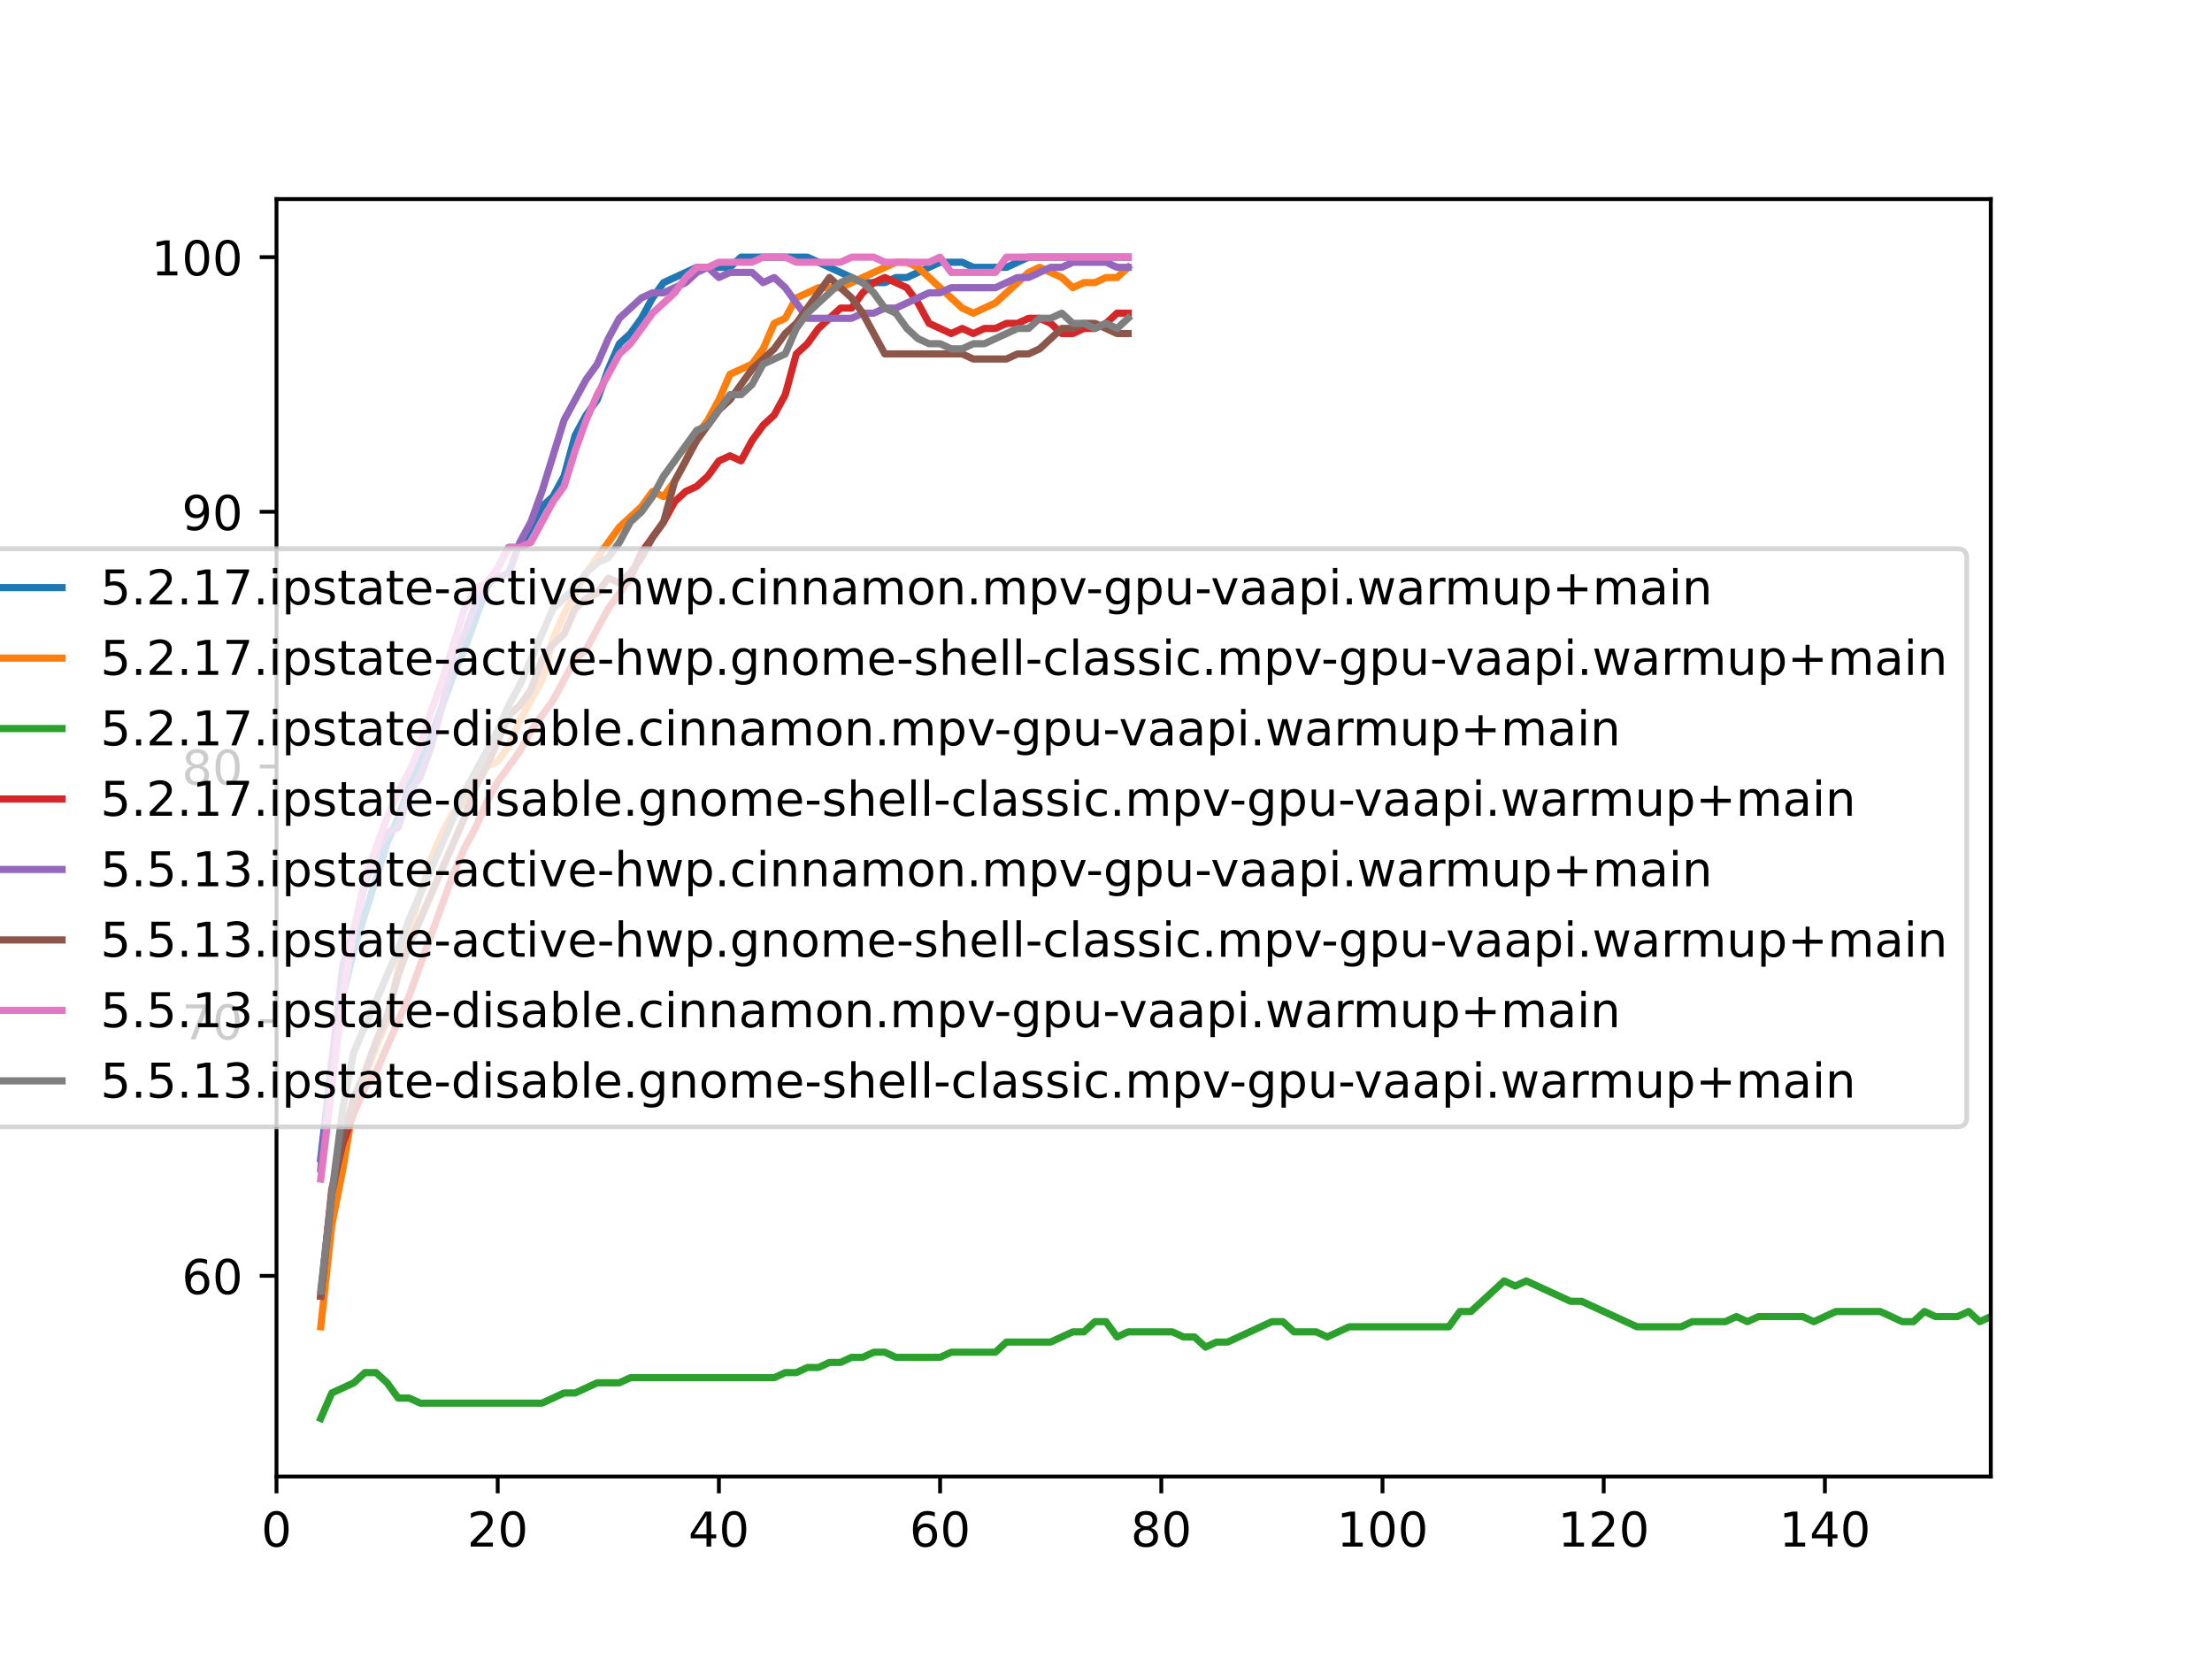 <?xml version="1.0" encoding="utf-8" standalone="no"?>
<!DOCTYPE svg PUBLIC "-//W3C//DTD SVG 1.1//EN"
  "http://www.w3.org/Graphics/SVG/1.1/DTD/svg11.dtd">
<!-- Created with matplotlib (https://matplotlib.org/) -->
<svg height="345.6pt" version="1.1" viewBox="0 0 460.8 345.6" width="460.8pt" xmlns="http://www.w3.org/2000/svg" xmlns:xlink="http://www.w3.org/1999/xlink">
 <defs>
  <style type="text/css">
*{stroke-linecap:butt;stroke-linejoin:round;}
  </style>
 </defs>
 <g id="figure_1">
  <g id="patch_1">
   <path d="M 0 345.6 
L 460.8 345.6 
L 460.8 0 
L 0 0 
z
" style="fill:#ffffff;"/>
  </g>
  <g id="axes_1">
   <g id="patch_2">
    <path d="M 57.6 307.584 
L 414.72 307.584 
L 414.72 41.472 
L 57.6 41.472 
z
" style="fill:#ffffff;"/>
   </g>
   <g id="matplotlib.axis_1">
    <g id="xtick_1">
     <g id="line2d_1">
      <defs>
       <path d="M 0 0 
L 0 3.5 
" id="m559e19a1c0" style="stroke:#000000;stroke-width:0.8;"/>
      </defs>
      <g>
       <use style="stroke:#000000;stroke-width:0.8;" x="57.6" xlink:href="#m559e19a1c0" y="307.584"/>
      </g>
     </g>
     <g id="text_1">
      <!-- 0 -->
      <defs>
       <path d="M 31.781 66.406 
Q 24.172 66.406 20.328 58.906 
Q 16.5 51.422 16.5 36.375 
Q 16.5 21.391 20.328 13.891 
Q 24.172 6.391 31.781 6.391 
Q 39.453 6.391 43.281 13.891 
Q 47.125 21.391 47.125 36.375 
Q 47.125 51.422 43.281 58.906 
Q 39.453 66.406 31.781 66.406 
z
M 31.781 74.219 
Q 44.047 74.219 50.516 64.516 
Q 56.984 54.828 56.984 36.375 
Q 56.984 17.969 50.516 8.266 
Q 44.047 -1.422 31.781 -1.422 
Q 19.531 -1.422 13.062 8.266 
Q 6.594 17.969 6.594 36.375 
Q 6.594 54.828 13.062 64.516 
Q 19.531 74.219 31.781 74.219 
z
" id="DejaVuSans-48"/>
      </defs>
      <g transform="translate(54.419 322.182)scale(0.1 -0.1)">
       <use xlink:href="#DejaVuSans-48"/>
      </g>
     </g>
    </g>
    <g id="xtick_2">
     <g id="line2d_2">
      <g>
       <use style="stroke:#000000;stroke-width:0.8;" x="103.68" xlink:href="#m559e19a1c0" y="307.584"/>
      </g>
     </g>
     <g id="text_2">
      <!-- 20 -->
      <defs>
       <path d="M 19.188 8.297 
L 53.609 8.297 
L 53.609 0 
L 7.328 0 
L 7.328 8.297 
Q 12.938 14.109 22.625 23.891 
Q 32.328 33.688 34.812 36.531 
Q 39.547 41.844 41.422 45.531 
Q 43.312 49.219 43.312 52.781 
Q 43.312 58.594 39.234 62.25 
Q 35.156 65.922 28.609 65.922 
Q 23.969 65.922 18.812 64.312 
Q 13.672 62.703 7.812 59.422 
L 7.812 69.391 
Q 13.766 71.781 18.938 73 
Q 24.125 74.219 28.422 74.219 
Q 39.75 74.219 46.484 68.547 
Q 53.219 62.891 53.219 53.422 
Q 53.219 48.922 51.531 44.891 
Q 49.859 40.875 45.406 35.406 
Q 44.188 33.984 37.641 27.219 
Q 31.109 20.453 19.188 8.297 
z
" id="DejaVuSans-50"/>
      </defs>
      <g transform="translate(97.317 322.182)scale(0.1 -0.1)">
       <use xlink:href="#DejaVuSans-50"/>
       <use x="63.623" xlink:href="#DejaVuSans-48"/>
      </g>
     </g>
    </g>
    <g id="xtick_3">
     <g id="line2d_3">
      <g>
       <use style="stroke:#000000;stroke-width:0.8;" x="149.76" xlink:href="#m559e19a1c0" y="307.584"/>
      </g>
     </g>
     <g id="text_3">
      <!-- 40 -->
      <defs>
       <path d="M 37.797 64.312 
L 12.891 25.391 
L 37.797 25.391 
z
M 35.203 72.906 
L 47.609 72.906 
L 47.609 25.391 
L 58.016 25.391 
L 58.016 17.188 
L 47.609 17.188 
L 47.609 0 
L 37.797 0 
L 37.797 17.188 
L 4.891 17.188 
L 4.891 26.703 
z
" id="DejaVuSans-52"/>
      </defs>
      <g transform="translate(143.398 322.182)scale(0.1 -0.1)">
       <use xlink:href="#DejaVuSans-52"/>
       <use x="63.623" xlink:href="#DejaVuSans-48"/>
      </g>
     </g>
    </g>
    <g id="xtick_4">
     <g id="line2d_4">
      <g>
       <use style="stroke:#000000;stroke-width:0.8;" x="195.84" xlink:href="#m559e19a1c0" y="307.584"/>
      </g>
     </g>
     <g id="text_4">
      <!-- 60 -->
      <defs>
       <path d="M 33.016 40.375 
Q 26.375 40.375 22.484 35.828 
Q 18.609 31.297 18.609 23.391 
Q 18.609 15.531 22.484 10.953 
Q 26.375 6.391 33.016 6.391 
Q 39.656 6.391 43.531 10.953 
Q 47.406 15.531 47.406 23.391 
Q 47.406 31.297 43.531 35.828 
Q 39.656 40.375 33.016 40.375 
z
M 52.594 71.297 
L 52.594 62.312 
Q 48.875 64.062 45.094 64.984 
Q 41.312 65.922 37.594 65.922 
Q 27.828 65.922 22.672 59.328 
Q 17.531 52.734 16.797 39.406 
Q 19.672 43.656 24.016 45.922 
Q 28.375 48.188 33.594 48.188 
Q 44.578 48.188 50.953 41.516 
Q 57.328 34.859 57.328 23.391 
Q 57.328 12.156 50.688 5.359 
Q 44.047 -1.422 33.016 -1.422 
Q 20.359 -1.422 13.672 8.266 
Q 6.984 17.969 6.984 36.375 
Q 6.984 53.656 15.188 63.938 
Q 23.391 74.219 37.203 74.219 
Q 40.922 74.219 44.703 73.484 
Q 48.484 72.75 52.594 71.297 
z
" id="DejaVuSans-54"/>
      </defs>
      <g transform="translate(189.477 322.182)scale(0.1 -0.1)">
       <use xlink:href="#DejaVuSans-54"/>
       <use x="63.623" xlink:href="#DejaVuSans-48"/>
      </g>
     </g>
    </g>
    <g id="xtick_5">
     <g id="line2d_5">
      <g>
       <use style="stroke:#000000;stroke-width:0.8;" x="241.92" xlink:href="#m559e19a1c0" y="307.584"/>
      </g>
     </g>
     <g id="text_5">
      <!-- 80 -->
      <defs>
       <path d="M 31.781 34.625 
Q 24.75 34.625 20.719 30.859 
Q 16.703 27.094 16.703 20.516 
Q 16.703 13.922 20.719 10.156 
Q 24.75 6.391 31.781 6.391 
Q 38.812 6.391 42.859 10.172 
Q 46.922 13.969 46.922 20.516 
Q 46.922 27.094 42.891 30.859 
Q 38.875 34.625 31.781 34.625 
z
M 21.922 38.812 
Q 15.578 40.375 12.031 44.719 
Q 8.5 49.078 8.5 55.328 
Q 8.5 64.062 14.719 69.141 
Q 20.953 74.219 31.781 74.219 
Q 42.672 74.219 48.875 69.141 
Q 55.078 64.062 55.078 55.328 
Q 55.078 49.078 51.531 44.719 
Q 48 40.375 41.703 38.812 
Q 48.828 37.156 52.797 32.312 
Q 56.781 27.484 56.781 20.516 
Q 56.781 9.906 50.312 4.234 
Q 43.844 -1.422 31.781 -1.422 
Q 19.734 -1.422 13.25 4.234 
Q 6.781 9.906 6.781 20.516 
Q 6.781 27.484 10.781 32.312 
Q 14.797 37.156 21.922 38.812 
z
M 18.312 54.391 
Q 18.312 48.734 21.844 45.562 
Q 25.391 42.391 31.781 42.391 
Q 38.141 42.391 41.719 45.562 
Q 45.312 48.734 45.312 54.391 
Q 45.312 60.062 41.719 63.234 
Q 38.141 66.406 31.781 66.406 
Q 25.391 66.406 21.844 63.234 
Q 18.312 60.062 18.312 54.391 
z
" id="DejaVuSans-56"/>
      </defs>
      <g transform="translate(235.558 322.182)scale(0.1 -0.1)">
       <use xlink:href="#DejaVuSans-56"/>
       <use x="63.623" xlink:href="#DejaVuSans-48"/>
      </g>
     </g>
    </g>
    <g id="xtick_6">
     <g id="line2d_6">
      <g>
       <use style="stroke:#000000;stroke-width:0.8;" x="288" xlink:href="#m559e19a1c0" y="307.584"/>
      </g>
     </g>
     <g id="text_6">
      <!-- 100 -->
      <defs>
       <path d="M 12.406 8.297 
L 28.516 8.297 
L 28.516 63.922 
L 10.984 60.406 
L 10.984 69.391 
L 28.422 72.906 
L 38.281 72.906 
L 38.281 8.297 
L 54.391 8.297 
L 54.391 0 
L 12.406 0 
z
" id="DejaVuSans-49"/>
      </defs>
      <g transform="translate(278.456 322.182)scale(0.1 -0.1)">
       <use xlink:href="#DejaVuSans-49"/>
       <use x="63.623" xlink:href="#DejaVuSans-48"/>
       <use x="127.246" xlink:href="#DejaVuSans-48"/>
      </g>
     </g>
    </g>
    <g id="xtick_7">
     <g id="line2d_7">
      <g>
       <use style="stroke:#000000;stroke-width:0.8;" x="334.08" xlink:href="#m559e19a1c0" y="307.584"/>
      </g>
     </g>
     <g id="text_7">
      <!-- 120 -->
      <g transform="translate(324.536 322.182)scale(0.1 -0.1)">
       <use xlink:href="#DejaVuSans-49"/>
       <use x="63.623" xlink:href="#DejaVuSans-50"/>
       <use x="127.246" xlink:href="#DejaVuSans-48"/>
      </g>
     </g>
    </g>
    <g id="xtick_8">
     <g id="line2d_8">
      <g>
       <use style="stroke:#000000;stroke-width:0.8;" x="380.16" xlink:href="#m559e19a1c0" y="307.584"/>
      </g>
     </g>
     <g id="text_8">
      <!-- 140 -->
      <g transform="translate(370.616 322.182)scale(0.1 -0.1)">
       <use xlink:href="#DejaVuSans-49"/>
       <use x="63.623" xlink:href="#DejaVuSans-52"/>
       <use x="127.246" xlink:href="#DejaVuSans-48"/>
      </g>
     </g>
    </g>
   </g>
   <g id="matplotlib.axis_2">
    <g id="ytick_1">
     <g id="line2d_9">
      <defs>
       <path d="M 0 0 
L -3.5 0 
" id="me89355d3e4" style="stroke:#000000;stroke-width:0.8;"/>
      </defs>
      <g>
       <use style="stroke:#000000;stroke-width:0.8;" x="57.6" xlink:href="#me89355d3e4" y="265.779"/>
      </g>
     </g>
     <g id="text_9">
      <!-- 60 -->
      <g transform="translate(37.875 269.578)scale(0.1 -0.1)">
       <use xlink:href="#DejaVuSans-54"/>
       <use x="63.623" xlink:href="#DejaVuSans-48"/>
      </g>
     </g>
    </g>
    <g id="ytick_2">
     <g id="line2d_10">
      <g>
       <use style="stroke:#000000;stroke-width:0.8;" x="57.6" xlink:href="#me89355d3e4" y="212.726"/>
      </g>
     </g>
     <g id="text_10">
      <!-- 70 -->
      <defs>
       <path d="M 8.203 72.906 
L 55.078 72.906 
L 55.078 68.703 
L 28.609 0 
L 18.312 0 
L 43.219 64.594 
L 8.203 64.594 
z
" id="DejaVuSans-55"/>
      </defs>
      <g transform="translate(37.875 216.525)scale(0.1 -0.1)">
       <use xlink:href="#DejaVuSans-55"/>
       <use x="63.623" xlink:href="#DejaVuSans-48"/>
      </g>
     </g>
    </g>
    <g id="ytick_3">
     <g id="line2d_11">
      <g>
       <use style="stroke:#000000;stroke-width:0.8;" x="57.6" xlink:href="#me89355d3e4" y="159.673"/>
      </g>
     </g>
     <g id="text_11">
      <!-- 80 -->
      <g transform="translate(37.875 163.472)scale(0.1 -0.1)">
       <use xlink:href="#DejaVuSans-56"/>
       <use x="63.623" xlink:href="#DejaVuSans-48"/>
      </g>
     </g>
    </g>
    <g id="ytick_4">
     <g id="line2d_12">
      <g>
       <use style="stroke:#000000;stroke-width:0.8;" x="57.6" xlink:href="#me89355d3e4" y="106.621"/>
      </g>
     </g>
     <g id="text_12">
      <!-- 90 -->
      <defs>
       <path d="M 10.984 1.516 
L 10.984 10.5 
Q 14.703 8.734 18.5 7.812 
Q 22.312 6.891 25.984 6.891 
Q 35.75 6.891 40.891 13.453 
Q 46.047 20.016 46.781 33.406 
Q 43.953 29.203 39.594 26.953 
Q 35.25 24.703 29.984 24.703 
Q 19.047 24.703 12.672 31.312 
Q 6.297 37.938 6.297 49.422 
Q 6.297 60.641 12.938 67.422 
Q 19.578 74.219 30.609 74.219 
Q 43.266 74.219 49.922 64.516 
Q 56.594 54.828 56.594 36.375 
Q 56.594 19.141 48.406 8.859 
Q 40.234 -1.422 26.422 -1.422 
Q 22.703 -1.422 18.891 -0.688 
Q 15.094 0.047 10.984 1.516 
z
M 30.609 32.422 
Q 37.25 32.422 41.125 36.953 
Q 45.016 41.5 45.016 49.422 
Q 45.016 57.281 41.125 61.844 
Q 37.25 66.406 30.609 66.406 
Q 23.969 66.406 20.094 61.844 
Q 16.219 57.281 16.219 49.422 
Q 16.219 41.5 20.094 36.953 
Q 23.969 32.422 30.609 32.422 
z
" id="DejaVuSans-57"/>
      </defs>
      <g transform="translate(37.875 110.42)scale(0.1 -0.1)">
       <use xlink:href="#DejaVuSans-57"/>
       <use x="63.623" xlink:href="#DejaVuSans-48"/>
      </g>
     </g>
    </g>
    <g id="ytick_5">
     <g id="line2d_13">
      <g>
       <use style="stroke:#000000;stroke-width:0.8;" x="57.6" xlink:href="#me89355d3e4" y="53.568"/>
      </g>
     </g>
     <g id="text_13">
      <!-- 100 -->
      <g transform="translate(31.512 57.367)scale(0.1 -0.1)">
       <use xlink:href="#DejaVuSans-49"/>
       <use x="63.623" xlink:href="#DejaVuSans-48"/>
       <use x="127.246" xlink:href="#DejaVuSans-48"/>
      </g>
     </g>
    </g>
   </g>
   <g id="line2d_14">
    <path clip-path="url(#p30578ca13a)" d="M 66.816 241.374 
L 69.12 221.214 
L 71.424 207.421 
L 73.728 197.871 
L 76.032 190.444 
L 78.336 183.016 
L 80.64 175.589 
L 82.944 170.284 
L 85.248 163.917 
L 87.552 158.612 
L 89.856 153.307 
L 92.16 146.941 
L 94.464 140.574 
L 96.768 135.269 
L 99.072 128.903 
L 101.376 122.536 
L 103.68 118.292 
L 105.984 114.048 
L 108.288 114.048 
L 110.592 109.804 
L 112.896 105.56 
L 115.2 103.437 
L 117.504 99.193 
L 119.808 90.705 
L 122.112 86.461 
L 124.416 83.277 
L 126.72 76.911 
L 129.024 71.606 
L 131.328 69.484 
L 133.632 66.301 
L 135.936 62.056 
L 138.24 58.873 
L 140.544 57.812 
L 142.848 56.751 
L 145.152 55.69 
L 147.456 55.69 
L 149.76 55.69 
L 152.064 55.69 
L 154.368 53.568 
L 156.672 53.568 
L 158.976 53.568 
L 161.28 53.568 
L 163.584 53.568 
L 165.888 53.568 
L 168.192 53.568 
L 170.496 54.629 
L 172.8 55.69 
L 175.104 56.751 
L 177.408 57.812 
L 179.712 58.873 
L 182.016 58.873 
L 184.32 58.873 
L 186.624 57.812 
L 188.928 57.812 
L 191.232 56.751 
L 193.536 55.69 
L 195.84 54.629 
L 198.144 54.629 
L 200.448 54.629 
L 202.752 55.69 
L 205.056 55.69 
L 207.36 55.69 
L 209.664 55.69 
L 211.968 54.629 
L 214.272 53.568 
L 216.576 53.568 
L 218.88 53.568 
L 221.184 53.568 
L 223.488 53.568 
L 225.792 53.568 
L 228.096 53.568 
L 230.4 53.568 
L 232.704 53.568 
L 235.008 53.568 
" style="fill:none;stroke:#1f77b4;stroke-linecap:square;stroke-width:1.5;"/>
   </g>
   <g id="line2d_15">
    <path clip-path="url(#p30578ca13a)" d="M 66.816 276.389 
L 69.12 255.168 
L 71.424 243.496 
L 73.728 229.703 
L 76.032 224.397 
L 78.336 218.031 
L 80.64 212.726 
L 82.944 202.115 
L 85.248 193.627 
L 87.552 186.2 
L 89.856 178.772 
L 92.16 173.467 
L 94.464 169.223 
L 96.768 167.101 
L 99.072 162.856 
L 101.376 159.673 
L 103.68 158.612 
L 105.984 155.429 
L 108.288 150.124 
L 110.592 145.88 
L 112.896 141.635 
L 115.2 133.147 
L 117.504 127.842 
L 119.808 123.597 
L 122.112 119.353 
L 124.416 116.17 
L 126.72 112.987 
L 129.024 109.804 
L 131.328 107.682 
L 133.632 105.56 
L 135.936 102.376 
L 138.24 103.437 
L 140.544 100.254 
L 142.848 96.01 
L 145.152 90.705 
L 147.456 87.522 
L 149.76 83.277 
L 152.064 77.972 
L 154.368 76.911 
L 156.672 75.85 
L 158.976 72.667 
L 161.28 67.362 
L 163.584 66.301 
L 165.888 62.056 
L 168.192 60.995 
L 170.496 59.934 
L 172.8 59.934 
L 175.104 59.934 
L 177.408 58.873 
L 179.712 57.812 
L 182.016 56.751 
L 184.32 55.69 
L 186.624 54.629 
L 188.928 54.629 
L 191.232 55.69 
L 193.536 57.812 
L 195.84 59.934 
L 198.144 62.056 
L 200.448 64.179 
L 202.752 65.24 
L 205.056 64.179 
L 207.36 63.117 
L 209.664 60.995 
L 211.968 58.873 
L 214.272 56.751 
L 216.576 55.69 
L 218.88 56.751 
L 221.184 57.812 
L 223.488 59.934 
L 225.792 58.873 
L 228.096 58.873 
L 230.4 57.812 
L 232.704 57.812 
L 235.008 55.69 
" style="fill:none;stroke:#ff7f0e;stroke-linecap:square;stroke-width:1.5;"/>
   </g>
   <g id="line2d_16">
    <path clip-path="url(#p30578ca13a)" d="M 66.816 295.488 
L 69.12 290.183 
L 73.728 288.061 
L 76.032 285.939 
L 78.336 285.939 
L 80.64 288.061 
L 82.944 291.244 
L 85.248 291.244 
L 87.552 292.305 
L 112.896 292.305 
L 117.504 290.183 
L 119.808 290.183 
L 124.416 288.061 
L 129.024 288.061 
L 131.328 287 
L 161.28 287 
L 163.584 285.939 
L 165.888 285.939 
L 168.192 284.877 
L 170.496 284.877 
L 172.8 283.816 
L 175.104 283.816 
L 177.408 282.755 
L 179.712 282.755 
L 182.016 281.694 
L 184.32 281.694 
L 186.624 282.755 
L 195.84 282.755 
L 198.144 281.694 
L 207.36 281.694 
L 209.664 279.572 
L 218.88 279.572 
L 223.488 277.45 
L 225.792 277.45 
L 228.096 275.328 
L 230.4 275.328 
L 232.704 278.511 
L 235.008 277.45 
L 244.224 277.45 
L 246.528 278.511 
L 248.832 278.511 
L 251.136 280.633 
L 253.44 279.572 
L 255.744 279.572 
L 264.96 275.328 
L 267.264 275.328 
L 269.568 277.45 
L 274.176 277.45 
L 276.48 278.511 
L 281.088 276.389 
L 301.824 276.389 
L 304.128 273.206 
L 306.432 273.206 
L 313.344 266.84 
L 315.648 267.901 
L 317.952 266.84 
L 327.168 271.084 
L 329.472 271.084 
L 340.992 276.389 
L 350.208 276.389 
L 352.512 275.328 
L 359.424 275.328 
L 361.728 274.267 
L 364.032 275.328 
L 366.336 274.267 
L 375.552 274.267 
L 377.856 275.328 
L 382.464 273.206 
L 391.68 273.206 
L 396.288 275.328 
L 398.592 275.328 
L 400.896 273.206 
L 403.2 274.267 
L 407.808 274.267 
L 410.112 273.206 
L 412.416 275.328 
L 414.72 274.267 
L 414.72 274.267 
" style="fill:none;stroke:#2ca02c;stroke-linecap:square;stroke-width:1.5;"/>
   </g>
   <g id="line2d_17">
    <path clip-path="url(#p30578ca13a)" d="M 66.816 270.023 
L 69.12 247.741 
L 71.424 238.191 
L 73.728 231.825 
L 76.032 226.52 
L 78.336 223.336 
L 80.64 218.031 
L 82.944 212.726 
L 85.248 207.421 
L 87.552 201.054 
L 89.856 194.688 
L 92.16 188.322 
L 94.464 181.955 
L 96.768 176.65 
L 99.072 172.406 
L 101.376 167.101 
L 103.68 162.856 
L 105.984 159.673 
L 108.288 156.49 
L 110.592 152.246 
L 112.896 149.063 
L 115.2 145.88 
L 117.504 141.635 
L 119.808 137.391 
L 122.112 135.269 
L 124.416 131.025 
L 126.72 126.781 
L 129.024 123.597 
L 131.328 120.414 
L 133.632 115.109 
L 135.936 111.926 
L 138.24 108.743 
L 140.544 104.499 
L 142.848 102.376 
L 145.152 101.315 
L 147.456 99.193 
L 149.76 96.01 
L 152.064 94.949 
L 154.368 96.01 
L 156.672 91.766 
L 158.976 88.583 
L 161.28 86.461 
L 163.584 82.216 
L 165.888 73.728 
L 168.192 71.606 
L 170.496 68.423 
L 172.8 66.301 
L 175.104 64.179 
L 177.408 64.179 
L 179.712 60.995 
L 182.016 58.873 
L 184.32 57.812 
L 186.624 58.873 
L 188.928 59.934 
L 191.232 63.117 
L 193.536 67.362 
L 195.84 68.423 
L 198.144 69.484 
L 200.448 68.423 
L 202.752 69.484 
L 205.056 68.423 
L 207.36 68.423 
L 209.664 67.362 
L 211.968 67.362 
L 214.272 66.301 
L 216.576 66.301 
L 218.88 67.362 
L 221.184 69.484 
L 223.488 69.484 
L 225.792 68.423 
L 228.096 68.423 
L 230.4 67.362 
L 232.704 65.24 
L 235.008 65.24 
" style="fill:none;stroke:#d62728;stroke-linecap:square;stroke-width:1.5;"/>
   </g>
   <g id="line2d_18">
    <path clip-path="url(#p30578ca13a)" d="M 66.816 243.496 
L 69.12 221.214 
L 71.424 201.054 
L 73.728 193.627 
L 76.032 184.077 
L 78.336 177.711 
L 80.64 173.467 
L 82.944 172.406 
L 85.248 164.979 
L 87.552 161.795 
L 89.856 155.429 
L 92.16 146.941 
L 94.464 136.33 
L 96.768 132.086 
L 99.072 125.72 
L 101.376 121.475 
L 103.68 120.414 
L 105.984 119.353 
L 108.288 112.987 
L 110.592 108.743 
L 112.896 102.376 
L 115.2 94.949 
L 117.504 87.522 
L 119.808 83.277 
L 122.112 79.033 
L 124.416 75.85 
L 126.72 70.545 
L 129.024 66.301 
L 131.328 64.179 
L 133.632 62.056 
L 135.936 60.995 
L 138.24 60.995 
L 140.544 59.934 
L 142.848 58.873 
L 145.152 56.751 
L 147.456 55.69 
L 149.76 57.812 
L 152.064 56.751 
L 154.368 56.751 
L 156.672 56.751 
L 158.976 58.873 
L 161.28 57.812 
L 163.584 59.934 
L 165.888 63.117 
L 168.192 66.301 
L 170.496 66.301 
L 172.8 66.301 
L 175.104 66.301 
L 177.408 66.301 
L 179.712 65.24 
L 182.016 65.24 
L 184.32 64.179 
L 186.624 64.179 
L 188.928 63.117 
L 191.232 62.056 
L 193.536 60.995 
L 195.84 60.995 
L 198.144 59.934 
L 200.448 59.934 
L 202.752 59.934 
L 205.056 59.934 
L 207.36 59.934 
L 209.664 58.873 
L 211.968 57.812 
L 214.272 57.812 
L 216.576 56.751 
L 218.88 55.69 
L 221.184 55.69 
L 223.488 54.629 
L 225.792 54.629 
L 228.096 54.629 
L 230.4 54.629 
L 232.704 55.69 
L 235.008 55.69 
" style="fill:none;stroke:#9467bd;stroke-linecap:square;stroke-width:1.5;"/>
   </g>
   <g id="line2d_19">
    <path clip-path="url(#p30578ca13a)" d="M 66.816 270.023 
L 69.12 248.802 
L 71.424 237.13 
L 73.728 228.642 
L 76.032 223.336 
L 78.336 216.97 
L 80.64 211.665 
L 82.944 203.176 
L 85.248 196.81 
L 87.552 191.505 
L 89.856 186.2 
L 92.16 180.894 
L 94.464 175.589 
L 96.768 170.284 
L 99.072 163.917 
L 101.376 159.673 
L 103.68 154.368 
L 105.984 149.063 
L 108.288 146.941 
L 110.592 143.757 
L 112.896 137.391 
L 115.2 134.208 
L 117.504 132.086 
L 119.808 126.781 
L 122.112 124.659 
L 124.416 123.597 
L 126.72 120.414 
L 129.024 121.475 
L 131.328 119.353 
L 133.632 116.17 
L 135.936 111.926 
L 138.24 108.743 
L 140.544 100.254 
L 142.848 96.01 
L 145.152 91.766 
L 147.456 88.583 
L 149.76 85.4 
L 152.064 83.277 
L 154.368 80.094 
L 156.672 76.911 
L 158.976 74.789 
L 161.28 72.667 
L 163.584 69.484 
L 165.888 67.362 
L 168.192 64.179 
L 170.496 60.995 
L 172.8 57.812 
L 175.104 59.934 
L 177.408 62.056 
L 179.712 65.24 
L 182.016 69.484 
L 184.32 73.728 
L 186.624 73.728 
L 188.928 73.728 
L 191.232 73.728 
L 193.536 73.728 
L 195.84 73.728 
L 198.144 73.728 
L 200.448 73.728 
L 202.752 74.789 
L 205.056 74.789 
L 207.36 74.789 
L 209.664 74.789 
L 211.968 73.728 
L 214.272 73.728 
L 216.576 72.667 
L 218.88 70.545 
L 221.184 68.423 
L 223.488 68.423 
L 225.792 67.362 
L 228.096 67.362 
L 230.4 68.423 
L 232.704 69.484 
L 235.008 69.484 
" style="fill:none;stroke:#8c564b;stroke-linecap:square;stroke-width:1.5;"/>
   </g>
   <g id="line2d_20">
    <path clip-path="url(#p30578ca13a)" d="M 66.816 245.619 
L 69.12 226.52 
L 71.424 207.421 
L 73.728 193.627 
L 76.032 183.016 
L 78.336 176.65 
L 80.64 170.284 
L 82.944 164.979 
L 85.248 160.734 
L 87.552 155.429 
L 89.856 148.002 
L 92.16 141.635 
L 94.464 134.208 
L 96.768 126.781 
L 99.072 122.536 
L 101.376 121.475 
L 103.68 118.292 
L 105.984 114.048 
L 108.288 114.048 
L 110.592 112.987 
L 112.896 108.743 
L 115.2 104.499 
L 117.504 101.315 
L 119.808 93.888 
L 122.112 87.522 
L 124.416 82.216 
L 126.72 77.972 
L 129.024 73.728 
L 131.328 71.606 
L 133.632 68.423 
L 135.936 65.24 
L 138.24 63.117 
L 140.544 60.995 
L 142.848 57.812 
L 145.152 55.69 
L 147.456 55.69 
L 149.76 54.629 
L 152.064 54.629 
L 154.368 54.629 
L 156.672 54.629 
L 158.976 53.568 
L 161.28 53.568 
L 163.584 53.568 
L 165.888 54.629 
L 168.192 54.629 
L 170.496 54.629 
L 172.8 54.629 
L 175.104 54.629 
L 177.408 53.568 
L 179.712 53.568 
L 182.016 53.568 
L 184.32 54.629 
L 186.624 54.629 
L 188.928 54.629 
L 191.232 54.629 
L 193.536 54.629 
L 195.84 53.568 
L 198.144 56.751 
L 200.448 56.751 
L 202.752 56.751 
L 205.056 56.751 
L 207.36 56.751 
L 209.664 53.568 
L 211.968 53.568 
L 214.272 53.568 
L 216.576 53.568 
L 218.88 53.568 
L 221.184 53.568 
L 223.488 53.568 
L 225.792 53.568 
L 228.096 53.568 
L 230.4 53.568 
L 232.704 53.568 
L 235.008 53.568 
" style="fill:none;stroke:#e377c2;stroke-linecap:square;stroke-width:1.5;"/>
   </g>
   <g id="line2d_21">
    <path clip-path="url(#p30578ca13a)" d="M 66.816 268.962 
L 69.12 248.802 
L 71.424 230.764 
L 73.728 219.092 
L 76.032 213.787 
L 78.336 208.482 
L 80.64 203.176 
L 82.944 197.871 
L 85.248 191.505 
L 87.552 186.2 
L 89.856 180.894 
L 92.16 175.589 
L 94.464 170.284 
L 96.768 164.979 
L 99.072 160.734 
L 101.376 156.49 
L 103.68 152.246 
L 105.984 146.941 
L 108.288 142.696 
L 110.592 137.391 
L 112.896 132.086 
L 115.2 126.781 
L 117.504 124.659 
L 119.808 122.536 
L 122.112 119.353 
L 124.416 117.231 
L 126.72 116.17 
L 129.024 112.987 
L 131.328 108.743 
L 133.632 106.621 
L 135.936 103.437 
L 138.24 99.193 
L 140.544 96.01 
L 142.848 92.827 
L 145.152 89.644 
L 147.456 88.583 
L 149.76 85.4 
L 152.064 82.216 
L 154.368 82.216 
L 156.672 80.094 
L 158.976 75.85 
L 161.28 74.789 
L 163.584 73.728 
L 165.888 68.423 
L 168.192 65.24 
L 170.496 63.117 
L 172.8 60.995 
L 175.104 58.873 
L 177.408 57.812 
L 179.712 58.873 
L 182.016 60.995 
L 184.32 64.179 
L 186.624 65.24 
L 188.928 68.423 
L 191.232 70.545 
L 193.536 71.606 
L 195.84 71.606 
L 198.144 72.667 
L 200.448 72.667 
L 202.752 71.606 
L 205.056 71.606 
L 207.36 70.545 
L 209.664 69.484 
L 211.968 68.423 
L 214.272 68.423 
L 216.576 66.301 
L 218.88 66.301 
L 221.184 65.24 
L 223.488 67.362 
L 225.792 67.362 
L 228.096 68.423 
L 230.4 67.362 
L 232.704 68.423 
L 235.008 66.301 
" style="fill:none;stroke:#7f7f7f;stroke-linecap:square;stroke-width:1.5;"/>
   </g>
   <g id="patch_3">
    <path d="M 57.6 307.584 
L 57.6 41.472 
" style="fill:none;stroke:#000000;stroke-linecap:square;stroke-linejoin:miter;stroke-width:0.8;"/>
   </g>
   <g id="patch_4">
    <path d="M 414.72 307.584 
L 414.72 41.472 
" style="fill:none;stroke:#000000;stroke-linecap:square;stroke-linejoin:miter;stroke-width:0.8;"/>
   </g>
   <g id="patch_5">
    <path d="M 57.6 307.584 
L 414.72 307.584 
" style="fill:none;stroke:#000000;stroke-linecap:square;stroke-linejoin:miter;stroke-width:0.8;"/>
   </g>
   <g id="patch_6">
    <path d="M 57.6 41.472 
L 414.72 41.472 
" style="fill:none;stroke:#000000;stroke-linecap:square;stroke-linejoin:miter;stroke-width:0.8;"/>
   </g>
   <g id="legend_1">
    <g id="patch_7">
     <path d="M -9.071 234.74 
L 407.72 234.74 
Q 409.72 234.74 409.72 232.74 
L 409.72 116.316 
Q 409.72 114.316 407.72 114.316 
L -9.071 114.316 
Q -11.071 114.316 -11.071 116.316 
L -11.071 232.74 
Q -11.071 234.74 -9.071 234.74 
z
" style="fill:#ffffff;opacity:0.8;stroke:#cccccc;stroke-linejoin:miter;"/>
    </g>
    <g id="line2d_22">
     <path d="M -1 122.414 
L 12.929 122.414 
" style="fill:none;stroke:#1f77b4;stroke-linecap:square;stroke-width:1.5;"/>
    </g>
    <g id="line2d_23"/>
    <g id="text_14">
     <!-- 5.2.17.ipstate-active-hwp.cinnamon.mpv-gpu-vaapi.warmup+main -->
     <defs>
      <path d="M 10.797 72.906 
L 49.516 72.906 
L 49.516 64.594 
L 19.828 64.594 
L 19.828 46.734 
Q 21.969 47.469 24.109 47.828 
Q 26.266 48.188 28.422 48.188 
Q 40.625 48.188 47.75 41.5 
Q 54.891 34.812 54.891 23.391 
Q 54.891 11.625 47.562 5.094 
Q 40.234 -1.422 26.906 -1.422 
Q 22.312 -1.422 17.547 -0.641 
Q 12.797 0.141 7.719 1.703 
L 7.719 11.625 
Q 12.109 9.234 16.797 8.062 
Q 21.484 6.891 26.703 6.891 
Q 35.156 6.891 40.078 11.328 
Q 45.016 15.766 45.016 23.391 
Q 45.016 31 40.078 35.438 
Q 35.156 39.891 26.703 39.891 
Q 22.75 39.891 18.812 39.016 
Q 14.891 38.141 10.797 36.281 
z
" id="DejaVuSans-53"/>
      <path d="M 10.688 12.406 
L 21 12.406 
L 21 0 
L 10.688 0 
z
" id="DejaVuSans-46"/>
      <path d="M 9.422 54.688 
L 18.406 54.688 
L 18.406 0 
L 9.422 0 
z
M 9.422 75.984 
L 18.406 75.984 
L 18.406 64.594 
L 9.422 64.594 
z
" id="DejaVuSans-105"/>
      <path d="M 18.109 8.203 
L 18.109 -20.797 
L 9.078 -20.797 
L 9.078 54.688 
L 18.109 54.688 
L 18.109 46.391 
Q 20.953 51.266 25.266 53.625 
Q 29.594 56 35.594 56 
Q 45.562 56 51.781 48.094 
Q 58.016 40.188 58.016 27.297 
Q 58.016 14.406 51.781 6.484 
Q 45.562 -1.422 35.594 -1.422 
Q 29.594 -1.422 25.266 0.953 
Q 20.953 3.328 18.109 8.203 
z
M 48.688 27.297 
Q 48.688 37.203 44.609 42.844 
Q 40.531 48.484 33.406 48.484 
Q 26.266 48.484 22.188 42.844 
Q 18.109 37.203 18.109 27.297 
Q 18.109 17.391 22.188 11.75 
Q 26.266 6.109 33.406 6.109 
Q 40.531 6.109 44.609 11.75 
Q 48.688 17.391 48.688 27.297 
z
" id="DejaVuSans-112"/>
      <path d="M 44.281 53.078 
L 44.281 44.578 
Q 40.484 46.531 36.375 47.5 
Q 32.281 48.484 27.875 48.484 
Q 21.188 48.484 17.844 46.438 
Q 14.5 44.391 14.5 40.281 
Q 14.5 37.156 16.891 35.375 
Q 19.281 33.594 26.516 31.984 
L 29.594 31.297 
Q 39.156 29.25 43.188 25.516 
Q 47.219 21.781 47.219 15.094 
Q 47.219 7.469 41.188 3.016 
Q 35.156 -1.422 24.609 -1.422 
Q 20.219 -1.422 15.453 -0.562 
Q 10.688 0.297 5.422 2 
L 5.422 11.281 
Q 10.406 8.688 15.234 7.391 
Q 20.062 6.109 24.812 6.109 
Q 31.156 6.109 34.562 8.281 
Q 37.984 10.453 37.984 14.406 
Q 37.984 18.062 35.516 20.016 
Q 33.062 21.969 24.703 23.781 
L 21.578 24.516 
Q 13.234 26.266 9.516 29.906 
Q 5.812 33.547 5.812 39.891 
Q 5.812 47.609 11.281 51.797 
Q 16.75 56 26.812 56 
Q 31.781 56 36.172 55.266 
Q 40.578 54.547 44.281 53.078 
z
" id="DejaVuSans-115"/>
      <path d="M 18.312 70.219 
L 18.312 54.688 
L 36.812 54.688 
L 36.812 47.703 
L 18.312 47.703 
L 18.312 18.016 
Q 18.312 11.328 20.141 9.422 
Q 21.969 7.516 27.594 7.516 
L 36.812 7.516 
L 36.812 0 
L 27.594 0 
Q 17.188 0 13.234 3.875 
Q 9.281 7.766 9.281 18.016 
L 9.281 47.703 
L 2.688 47.703 
L 2.688 54.688 
L 9.281 54.688 
L 9.281 70.219 
z
" id="DejaVuSans-116"/>
      <path d="M 34.281 27.484 
Q 23.391 27.484 19.188 25 
Q 14.984 22.516 14.984 16.5 
Q 14.984 11.719 18.141 8.906 
Q 21.297 6.109 26.703 6.109 
Q 34.188 6.109 38.703 11.406 
Q 43.219 16.703 43.219 25.484 
L 43.219 27.484 
z
M 52.203 31.203 
L 52.203 0 
L 43.219 0 
L 43.219 8.297 
Q 40.141 3.328 35.547 0.953 
Q 30.953 -1.422 24.312 -1.422 
Q 15.922 -1.422 10.953 3.297 
Q 6 8.016 6 15.922 
Q 6 25.141 12.172 29.828 
Q 18.359 34.516 30.609 34.516 
L 43.219 34.516 
L 43.219 35.406 
Q 43.219 41.609 39.141 45 
Q 35.062 48.391 27.688 48.391 
Q 23 48.391 18.547 47.266 
Q 14.109 46.141 10.016 43.891 
L 10.016 52.203 
Q 14.938 54.109 19.578 55.047 
Q 24.219 56 28.609 56 
Q 40.484 56 46.344 49.844 
Q 52.203 43.703 52.203 31.203 
z
" id="DejaVuSans-97"/>
      <path d="M 56.203 29.594 
L 56.203 25.203 
L 14.891 25.203 
Q 15.484 15.922 20.484 11.062 
Q 25.484 6.203 34.422 6.203 
Q 39.594 6.203 44.453 7.469 
Q 49.312 8.734 54.109 11.281 
L 54.109 2.781 
Q 49.266 0.734 44.188 -0.344 
Q 39.109 -1.422 33.891 -1.422 
Q 20.797 -1.422 13.156 6.188 
Q 5.516 13.812 5.516 26.812 
Q 5.516 40.234 12.766 48.109 
Q 20.016 56 32.328 56 
Q 43.359 56 49.781 48.891 
Q 56.203 41.797 56.203 29.594 
z
M 47.219 32.234 
Q 47.125 39.594 43.094 43.984 
Q 39.062 48.391 32.422 48.391 
Q 24.906 48.391 20.391 44.141 
Q 15.875 39.891 15.188 32.172 
z
" id="DejaVuSans-101"/>
      <path d="M 4.891 31.391 
L 31.203 31.391 
L 31.203 23.391 
L 4.891 23.391 
z
" id="DejaVuSans-45"/>
      <path d="M 48.781 52.594 
L 48.781 44.188 
Q 44.969 46.297 41.141 47.344 
Q 37.312 48.391 33.406 48.391 
Q 24.656 48.391 19.812 42.844 
Q 14.984 37.312 14.984 27.297 
Q 14.984 17.281 19.812 11.734 
Q 24.656 6.203 33.406 6.203 
Q 37.312 6.203 41.141 7.25 
Q 44.969 8.297 48.781 10.406 
L 48.781 2.094 
Q 45.016 0.344 40.984 -0.531 
Q 36.969 -1.422 32.422 -1.422 
Q 20.062 -1.422 12.781 6.344 
Q 5.516 14.109 5.516 27.297 
Q 5.516 40.672 12.859 48.328 
Q 20.219 56 33.016 56 
Q 37.156 56 41.109 55.141 
Q 45.062 54.297 48.781 52.594 
z
" id="DejaVuSans-99"/>
      <path d="M 2.984 54.688 
L 12.5 54.688 
L 29.594 8.797 
L 46.688 54.688 
L 56.203 54.688 
L 35.688 0 
L 23.484 0 
z
" id="DejaVuSans-118"/>
      <path d="M 54.891 33.016 
L 54.891 0 
L 45.906 0 
L 45.906 32.719 
Q 45.906 40.484 42.875 44.328 
Q 39.844 48.188 33.797 48.188 
Q 26.516 48.188 22.312 43.547 
Q 18.109 38.922 18.109 30.906 
L 18.109 0 
L 9.078 0 
L 9.078 75.984 
L 18.109 75.984 
L 18.109 46.188 
Q 21.344 51.125 25.703 53.562 
Q 30.078 56 35.797 56 
Q 45.219 56 50.047 50.172 
Q 54.891 44.344 54.891 33.016 
z
" id="DejaVuSans-104"/>
      <path d="M 4.203 54.688 
L 13.188 54.688 
L 24.422 12.016 
L 35.594 54.688 
L 46.188 54.688 
L 57.422 12.016 
L 68.609 54.688 
L 77.594 54.688 
L 63.281 0 
L 52.688 0 
L 40.922 44.828 
L 29.109 0 
L 18.5 0 
z
" id="DejaVuSans-119"/>
      <path d="M 54.891 33.016 
L 54.891 0 
L 45.906 0 
L 45.906 32.719 
Q 45.906 40.484 42.875 44.328 
Q 39.844 48.188 33.797 48.188 
Q 26.516 48.188 22.312 43.547 
Q 18.109 38.922 18.109 30.906 
L 18.109 0 
L 9.078 0 
L 9.078 54.688 
L 18.109 54.688 
L 18.109 46.188 
Q 21.344 51.125 25.703 53.562 
Q 30.078 56 35.797 56 
Q 45.219 56 50.047 50.172 
Q 54.891 44.344 54.891 33.016 
z
" id="DejaVuSans-110"/>
      <path d="M 52 44.188 
Q 55.375 50.25 60.062 53.125 
Q 64.75 56 71.094 56 
Q 79.641 56 84.281 50.016 
Q 88.922 44.047 88.922 33.016 
L 88.922 0 
L 79.891 0 
L 79.891 32.719 
Q 79.891 40.578 77.094 44.375 
Q 74.312 48.188 68.609 48.188 
Q 61.625 48.188 57.562 43.547 
Q 53.516 38.922 53.516 30.906 
L 53.516 0 
L 44.484 0 
L 44.484 32.719 
Q 44.484 40.625 41.703 44.406 
Q 38.922 48.188 33.109 48.188 
Q 26.219 48.188 22.156 43.531 
Q 18.109 38.875 18.109 30.906 
L 18.109 0 
L 9.078 0 
L 9.078 54.688 
L 18.109 54.688 
L 18.109 46.188 
Q 21.188 51.219 25.484 53.609 
Q 29.781 56 35.688 56 
Q 41.656 56 45.828 52.969 
Q 50 49.953 52 44.188 
z
" id="DejaVuSans-109"/>
      <path d="M 30.609 48.391 
Q 23.391 48.391 19.188 42.75 
Q 14.984 37.109 14.984 27.297 
Q 14.984 17.484 19.156 11.844 
Q 23.344 6.203 30.609 6.203 
Q 37.797 6.203 41.984 11.859 
Q 46.188 17.531 46.188 27.297 
Q 46.188 37.016 41.984 42.703 
Q 37.797 48.391 30.609 48.391 
z
M 30.609 56 
Q 42.328 56 49.016 48.375 
Q 55.719 40.766 55.719 27.297 
Q 55.719 13.875 49.016 6.219 
Q 42.328 -1.422 30.609 -1.422 
Q 18.844 -1.422 12.172 6.219 
Q 5.516 13.875 5.516 27.297 
Q 5.516 40.766 12.172 48.375 
Q 18.844 56 30.609 56 
z
" id="DejaVuSans-111"/>
      <path d="M 45.406 27.984 
Q 45.406 37.75 41.375 43.109 
Q 37.359 48.484 30.078 48.484 
Q 22.859 48.484 18.828 43.109 
Q 14.797 37.75 14.797 27.984 
Q 14.797 18.266 18.828 12.891 
Q 22.859 7.516 30.078 7.516 
Q 37.359 7.516 41.375 12.891 
Q 45.406 18.266 45.406 27.984 
z
M 54.391 6.781 
Q 54.391 -7.172 48.188 -13.984 
Q 42 -20.797 29.203 -20.797 
Q 24.469 -20.797 20.266 -20.094 
Q 16.062 -19.391 12.109 -17.922 
L 12.109 -9.188 
Q 16.062 -11.328 19.922 -12.344 
Q 23.781 -13.375 27.781 -13.375 
Q 36.625 -13.375 41.016 -8.766 
Q 45.406 -4.156 45.406 5.172 
L 45.406 9.625 
Q 42.625 4.781 38.281 2.391 
Q 33.938 0 27.875 0 
Q 17.828 0 11.672 7.656 
Q 5.516 15.328 5.516 27.984 
Q 5.516 40.672 11.672 48.328 
Q 17.828 56 27.875 56 
Q 33.938 56 38.281 53.609 
Q 42.625 51.219 45.406 46.391 
L 45.406 54.688 
L 54.391 54.688 
z
" id="DejaVuSans-103"/>
      <path d="M 8.5 21.578 
L 8.5 54.688 
L 17.484 54.688 
L 17.484 21.922 
Q 17.484 14.156 20.5 10.266 
Q 23.531 6.391 29.594 6.391 
Q 36.859 6.391 41.078 11.031 
Q 45.312 15.672 45.312 23.688 
L 45.312 54.688 
L 54.297 54.688 
L 54.297 0 
L 45.312 0 
L 45.312 8.406 
Q 42.047 3.422 37.719 1 
Q 33.406 -1.422 27.688 -1.422 
Q 18.266 -1.422 13.375 4.438 
Q 8.5 10.297 8.5 21.578 
z
M 31.109 56 
z
" id="DejaVuSans-117"/>
      <path d="M 41.109 46.297 
Q 39.594 47.172 37.812 47.578 
Q 36.031 48 33.891 48 
Q 26.266 48 22.188 43.047 
Q 18.109 38.094 18.109 28.812 
L 18.109 0 
L 9.078 0 
L 9.078 54.688 
L 18.109 54.688 
L 18.109 46.188 
Q 20.953 51.172 25.484 53.578 
Q 30.031 56 36.531 56 
Q 37.453 56 38.578 55.875 
Q 39.703 55.766 41.062 55.516 
z
" id="DejaVuSans-114"/>
      <path d="M 46 62.703 
L 46 35.5 
L 73.188 35.5 
L 73.188 27.203 
L 46 27.203 
L 46 0 
L 37.797 0 
L 37.797 27.203 
L 10.594 27.203 
L 10.594 35.5 
L 37.797 35.5 
L 37.797 62.703 
z
" id="DejaVuSans-43"/>
     </defs>
     <g transform="translate(20.929 125.914)scale(0.1 -0.1)">
      <use xlink:href="#DejaVuSans-53"/>
      <use x="63.623" xlink:href="#DejaVuSans-46"/>
      <use x="95.41" xlink:href="#DejaVuSans-50"/>
      <use x="159.033" xlink:href="#DejaVuSans-46"/>
      <use x="190.82" xlink:href="#DejaVuSans-49"/>
      <use x="254.443" xlink:href="#DejaVuSans-55"/>
      <use x="318.066" xlink:href="#DejaVuSans-46"/>
      <use x="349.854" xlink:href="#DejaVuSans-105"/>
      <use x="377.637" xlink:href="#DejaVuSans-112"/>
      <use x="441.113" xlink:href="#DejaVuSans-115"/>
      <use x="493.213" xlink:href="#DejaVuSans-116"/>
      <use x="532.422" xlink:href="#DejaVuSans-97"/>
      <use x="593.701" xlink:href="#DejaVuSans-116"/>
      <use x="632.91" xlink:href="#DejaVuSans-101"/>
      <use x="694.434" xlink:href="#DejaVuSans-45"/>
      <use x="730.518" xlink:href="#DejaVuSans-97"/>
      <use x="791.797" xlink:href="#DejaVuSans-99"/>
      <use x="846.777" xlink:href="#DejaVuSans-116"/>
      <use x="885.986" xlink:href="#DejaVuSans-105"/>
      <use x="913.77" xlink:href="#DejaVuSans-118"/>
      <use x="972.949" xlink:href="#DejaVuSans-101"/>
      <use x="1034.473" xlink:href="#DejaVuSans-45"/>
      <use x="1070.557" xlink:href="#DejaVuSans-104"/>
      <use x="1133.936" xlink:href="#DejaVuSans-119"/>
      <use x="1215.723" xlink:href="#DejaVuSans-112"/>
      <use x="1279.199" xlink:href="#DejaVuSans-46"/>
      <use x="1310.986" xlink:href="#DejaVuSans-99"/>
      <use x="1365.967" xlink:href="#DejaVuSans-105"/>
      <use x="1393.75" xlink:href="#DejaVuSans-110"/>
      <use x="1457.129" xlink:href="#DejaVuSans-110"/>
      <use x="1520.508" xlink:href="#DejaVuSans-97"/>
      <use x="1581.787" xlink:href="#DejaVuSans-109"/>
      <use x="1679.199" xlink:href="#DejaVuSans-111"/>
      <use x="1740.381" xlink:href="#DejaVuSans-110"/>
      <use x="1803.76" xlink:href="#DejaVuSans-46"/>
      <use x="1835.547" xlink:href="#DejaVuSans-109"/>
      <use x="1932.959" xlink:href="#DejaVuSans-112"/>
      <use x="1996.436" xlink:href="#DejaVuSans-118"/>
      <use x="2052.99" xlink:href="#DejaVuSans-45"/>
      <use x="2089.074" xlink:href="#DejaVuSans-103"/>
      <use x="2152.551" xlink:href="#DejaVuSans-112"/>
      <use x="2216.027" xlink:href="#DejaVuSans-117"/>
      <use x="2279.406" xlink:href="#DejaVuSans-45"/>
      <use x="2312.865" xlink:href="#DejaVuSans-118"/>
      <use x="2372.045" xlink:href="#DejaVuSans-97"/>
      <use x="2433.324" xlink:href="#DejaVuSans-97"/>
      <use x="2494.604" xlink:href="#DejaVuSans-112"/>
      <use x="2558.08" xlink:href="#DejaVuSans-105"/>
      <use x="2585.863" xlink:href="#DejaVuSans-46"/>
      <use x="2617.65" xlink:href="#DejaVuSans-119"/>
      <use x="2699.438" xlink:href="#DejaVuSans-97"/>
      <use x="2760.717" xlink:href="#DejaVuSans-114"/>
      <use x="2800.08" xlink:href="#DejaVuSans-109"/>
      <use x="2897.492" xlink:href="#DejaVuSans-117"/>
      <use x="2960.871" xlink:href="#DejaVuSans-112"/>
      <use x="3024.348" xlink:href="#DejaVuSans-43"/>
      <use x="3108.137" xlink:href="#DejaVuSans-109"/>
      <use x="3205.549" xlink:href="#DejaVuSans-97"/>
      <use x="3266.828" xlink:href="#DejaVuSans-105"/>
      <use x="3294.611" xlink:href="#DejaVuSans-110"/>
     </g>
    </g>
    <g id="line2d_24">
     <path d="M -1 137.092 
L 12.929 137.092 
" style="fill:none;stroke:#ff7f0e;stroke-linecap:square;stroke-width:1.5;"/>
    </g>
    <g id="line2d_25"/>
    <g id="text_15">
     <!-- 5.2.17.ipstate-active-hwp.gnome-shell-classic.mpv-gpu-vaapi.warmup+main -->
     <defs>
      <path d="M 9.422 75.984 
L 18.406 75.984 
L 18.406 0 
L 9.422 0 
z
" id="DejaVuSans-108"/>
     </defs>
     <g transform="translate(20.929 140.592)scale(0.1 -0.1)">
      <use xlink:href="#DejaVuSans-53"/>
      <use x="63.623" xlink:href="#DejaVuSans-46"/>
      <use x="95.41" xlink:href="#DejaVuSans-50"/>
      <use x="159.033" xlink:href="#DejaVuSans-46"/>
      <use x="190.82" xlink:href="#DejaVuSans-49"/>
      <use x="254.443" xlink:href="#DejaVuSans-55"/>
      <use x="318.066" xlink:href="#DejaVuSans-46"/>
      <use x="349.854" xlink:href="#DejaVuSans-105"/>
      <use x="377.637" xlink:href="#DejaVuSans-112"/>
      <use x="441.113" xlink:href="#DejaVuSans-115"/>
      <use x="493.213" xlink:href="#DejaVuSans-116"/>
      <use x="532.422" xlink:href="#DejaVuSans-97"/>
      <use x="593.701" xlink:href="#DejaVuSans-116"/>
      <use x="632.91" xlink:href="#DejaVuSans-101"/>
      <use x="694.434" xlink:href="#DejaVuSans-45"/>
      <use x="730.518" xlink:href="#DejaVuSans-97"/>
      <use x="791.797" xlink:href="#DejaVuSans-99"/>
      <use x="846.777" xlink:href="#DejaVuSans-116"/>
      <use x="885.986" xlink:href="#DejaVuSans-105"/>
      <use x="913.77" xlink:href="#DejaVuSans-118"/>
      <use x="972.949" xlink:href="#DejaVuSans-101"/>
      <use x="1034.473" xlink:href="#DejaVuSans-45"/>
      <use x="1070.557" xlink:href="#DejaVuSans-104"/>
      <use x="1133.936" xlink:href="#DejaVuSans-119"/>
      <use x="1215.723" xlink:href="#DejaVuSans-112"/>
      <use x="1279.199" xlink:href="#DejaVuSans-46"/>
      <use x="1310.986" xlink:href="#DejaVuSans-103"/>
      <use x="1374.463" xlink:href="#DejaVuSans-110"/>
      <use x="1437.842" xlink:href="#DejaVuSans-111"/>
      <use x="1499.023" xlink:href="#DejaVuSans-109"/>
      <use x="1596.436" xlink:href="#DejaVuSans-101"/>
      <use x="1657.959" xlink:href="#DejaVuSans-45"/>
      <use x="1694.043" xlink:href="#DejaVuSans-115"/>
      <use x="1746.143" xlink:href="#DejaVuSans-104"/>
      <use x="1809.521" xlink:href="#DejaVuSans-101"/>
      <use x="1871.045" xlink:href="#DejaVuSans-108"/>
      <use x="1898.828" xlink:href="#DejaVuSans-108"/>
      <use x="1926.611" xlink:href="#DejaVuSans-45"/>
      <use x="1962.695" xlink:href="#DejaVuSans-99"/>
      <use x="2017.676" xlink:href="#DejaVuSans-108"/>
      <use x="2045.459" xlink:href="#DejaVuSans-97"/>
      <use x="2106.738" xlink:href="#DejaVuSans-115"/>
      <use x="2158.838" xlink:href="#DejaVuSans-115"/>
      <use x="2210.938" xlink:href="#DejaVuSans-105"/>
      <use x="2238.721" xlink:href="#DejaVuSans-99"/>
      <use x="2293.701" xlink:href="#DejaVuSans-46"/>
      <use x="2325.488" xlink:href="#DejaVuSans-109"/>
      <use x="2422.9" xlink:href="#DejaVuSans-112"/>
      <use x="2486.377" xlink:href="#DejaVuSans-118"/>
      <use x="2542.932" xlink:href="#DejaVuSans-45"/>
      <use x="2579.016" xlink:href="#DejaVuSans-103"/>
      <use x="2642.492" xlink:href="#DejaVuSans-112"/>
      <use x="2705.969" xlink:href="#DejaVuSans-117"/>
      <use x="2769.348" xlink:href="#DejaVuSans-45"/>
      <use x="2802.807" xlink:href="#DejaVuSans-118"/>
      <use x="2861.986" xlink:href="#DejaVuSans-97"/>
      <use x="2923.266" xlink:href="#DejaVuSans-97"/>
      <use x="2984.545" xlink:href="#DejaVuSans-112"/>
      <use x="3048.021" xlink:href="#DejaVuSans-105"/>
      <use x="3075.805" xlink:href="#DejaVuSans-46"/>
      <use x="3107.592" xlink:href="#DejaVuSans-119"/>
      <use x="3189.379" xlink:href="#DejaVuSans-97"/>
      <use x="3250.658" xlink:href="#DejaVuSans-114"/>
      <use x="3290.021" xlink:href="#DejaVuSans-109"/>
      <use x="3387.434" xlink:href="#DejaVuSans-117"/>
      <use x="3450.812" xlink:href="#DejaVuSans-112"/>
      <use x="3514.289" xlink:href="#DejaVuSans-43"/>
      <use x="3598.078" xlink:href="#DejaVuSans-109"/>
      <use x="3695.49" xlink:href="#DejaVuSans-97"/>
      <use x="3756.77" xlink:href="#DejaVuSans-105"/>
      <use x="3784.553" xlink:href="#DejaVuSans-110"/>
     </g>
    </g>
    <g id="line2d_26">
     <path d="M -1 151.77 
L 12.929 151.77 
" style="fill:none;stroke:#2ca02c;stroke-linecap:square;stroke-width:1.5;"/>
    </g>
    <g id="line2d_27"/>
    <g id="text_16">
     <!-- 5.2.17.ipstate-disable.cinnamon.mpv-gpu-vaapi.warmup+main -->
     <defs>
      <path d="M 45.406 46.391 
L 45.406 75.984 
L 54.391 75.984 
L 54.391 0 
L 45.406 0 
L 45.406 8.203 
Q 42.578 3.328 38.25 0.953 
Q 33.938 -1.422 27.875 -1.422 
Q 17.969 -1.422 11.734 6.484 
Q 5.516 14.406 5.516 27.297 
Q 5.516 40.188 11.734 48.094 
Q 17.969 56 27.875 56 
Q 33.938 56 38.25 53.625 
Q 42.578 51.266 45.406 46.391 
z
M 14.797 27.297 
Q 14.797 17.391 18.875 11.75 
Q 22.953 6.109 30.078 6.109 
Q 37.203 6.109 41.297 11.75 
Q 45.406 17.391 45.406 27.297 
Q 45.406 37.203 41.297 42.844 
Q 37.203 48.484 30.078 48.484 
Q 22.953 48.484 18.875 42.844 
Q 14.797 37.203 14.797 27.297 
z
" id="DejaVuSans-100"/>
      <path d="M 48.688 27.297 
Q 48.688 37.203 44.609 42.844 
Q 40.531 48.484 33.406 48.484 
Q 26.266 48.484 22.188 42.844 
Q 18.109 37.203 18.109 27.297 
Q 18.109 17.391 22.188 11.75 
Q 26.266 6.109 33.406 6.109 
Q 40.531 6.109 44.609 11.75 
Q 48.688 17.391 48.688 27.297 
z
M 18.109 46.391 
Q 20.953 51.266 25.266 53.625 
Q 29.594 56 35.594 56 
Q 45.562 56 51.781 48.094 
Q 58.016 40.188 58.016 27.297 
Q 58.016 14.406 51.781 6.484 
Q 45.562 -1.422 35.594 -1.422 
Q 29.594 -1.422 25.266 0.953 
Q 20.953 3.328 18.109 8.203 
L 18.109 0 
L 9.078 0 
L 9.078 75.984 
L 18.109 75.984 
z
" id="DejaVuSans-98"/>
     </defs>
     <g transform="translate(20.929 155.27)scale(0.1 -0.1)">
      <use xlink:href="#DejaVuSans-53"/>
      <use x="63.623" xlink:href="#DejaVuSans-46"/>
      <use x="95.41" xlink:href="#DejaVuSans-50"/>
      <use x="159.033" xlink:href="#DejaVuSans-46"/>
      <use x="190.82" xlink:href="#DejaVuSans-49"/>
      <use x="254.443" xlink:href="#DejaVuSans-55"/>
      <use x="318.066" xlink:href="#DejaVuSans-46"/>
      <use x="349.854" xlink:href="#DejaVuSans-105"/>
      <use x="377.637" xlink:href="#DejaVuSans-112"/>
      <use x="441.113" xlink:href="#DejaVuSans-115"/>
      <use x="493.213" xlink:href="#DejaVuSans-116"/>
      <use x="532.422" xlink:href="#DejaVuSans-97"/>
      <use x="593.701" xlink:href="#DejaVuSans-116"/>
      <use x="632.91" xlink:href="#DejaVuSans-101"/>
      <use x="694.434" xlink:href="#DejaVuSans-45"/>
      <use x="730.518" xlink:href="#DejaVuSans-100"/>
      <use x="793.994" xlink:href="#DejaVuSans-105"/>
      <use x="821.777" xlink:href="#DejaVuSans-115"/>
      <use x="873.877" xlink:href="#DejaVuSans-97"/>
      <use x="935.156" xlink:href="#DejaVuSans-98"/>
      <use x="998.633" xlink:href="#DejaVuSans-108"/>
      <use x="1026.416" xlink:href="#DejaVuSans-101"/>
      <use x="1087.939" xlink:href="#DejaVuSans-46"/>
      <use x="1119.727" xlink:href="#DejaVuSans-99"/>
      <use x="1174.707" xlink:href="#DejaVuSans-105"/>
      <use x="1202.49" xlink:href="#DejaVuSans-110"/>
      <use x="1265.869" xlink:href="#DejaVuSans-110"/>
      <use x="1329.248" xlink:href="#DejaVuSans-97"/>
      <use x="1390.527" xlink:href="#DejaVuSans-109"/>
      <use x="1487.939" xlink:href="#DejaVuSans-111"/>
      <use x="1549.121" xlink:href="#DejaVuSans-110"/>
      <use x="1612.5" xlink:href="#DejaVuSans-46"/>
      <use x="1644.287" xlink:href="#DejaVuSans-109"/>
      <use x="1741.699" xlink:href="#DejaVuSans-112"/>
      <use x="1805.176" xlink:href="#DejaVuSans-118"/>
      <use x="1861.73" xlink:href="#DejaVuSans-45"/>
      <use x="1897.814" xlink:href="#DejaVuSans-103"/>
      <use x="1961.291" xlink:href="#DejaVuSans-112"/>
      <use x="2024.768" xlink:href="#DejaVuSans-117"/>
      <use x="2088.146" xlink:href="#DejaVuSans-45"/>
      <use x="2121.605" xlink:href="#DejaVuSans-118"/>
      <use x="2180.785" xlink:href="#DejaVuSans-97"/>
      <use x="2242.064" xlink:href="#DejaVuSans-97"/>
      <use x="2303.344" xlink:href="#DejaVuSans-112"/>
      <use x="2366.82" xlink:href="#DejaVuSans-105"/>
      <use x="2394.604" xlink:href="#DejaVuSans-46"/>
      <use x="2426.391" xlink:href="#DejaVuSans-119"/>
      <use x="2508.178" xlink:href="#DejaVuSans-97"/>
      <use x="2569.457" xlink:href="#DejaVuSans-114"/>
      <use x="2608.82" xlink:href="#DejaVuSans-109"/>
      <use x="2706.232" xlink:href="#DejaVuSans-117"/>
      <use x="2769.611" xlink:href="#DejaVuSans-112"/>
      <use x="2833.088" xlink:href="#DejaVuSans-43"/>
      <use x="2916.877" xlink:href="#DejaVuSans-109"/>
      <use x="3014.289" xlink:href="#DejaVuSans-97"/>
      <use x="3075.568" xlink:href="#DejaVuSans-105"/>
      <use x="3103.352" xlink:href="#DejaVuSans-110"/>
     </g>
    </g>
    <g id="line2d_28">
     <path d="M -1 166.448 
L 12.929 166.448 
" style="fill:none;stroke:#d62728;stroke-linecap:square;stroke-width:1.5;"/>
    </g>
    <g id="line2d_29"/>
    <g id="text_17">
     <!-- 5.2.17.ipstate-disable.gnome-shell-classic.mpv-gpu-vaapi.warmup+main -->
     <g transform="translate(20.929 169.948)scale(0.1 -0.1)">
      <use xlink:href="#DejaVuSans-53"/>
      <use x="63.623" xlink:href="#DejaVuSans-46"/>
      <use x="95.41" xlink:href="#DejaVuSans-50"/>
      <use x="159.033" xlink:href="#DejaVuSans-46"/>
      <use x="190.82" xlink:href="#DejaVuSans-49"/>
      <use x="254.443" xlink:href="#DejaVuSans-55"/>
      <use x="318.066" xlink:href="#DejaVuSans-46"/>
      <use x="349.854" xlink:href="#DejaVuSans-105"/>
      <use x="377.637" xlink:href="#DejaVuSans-112"/>
      <use x="441.113" xlink:href="#DejaVuSans-115"/>
      <use x="493.213" xlink:href="#DejaVuSans-116"/>
      <use x="532.422" xlink:href="#DejaVuSans-97"/>
      <use x="593.701" xlink:href="#DejaVuSans-116"/>
      <use x="632.91" xlink:href="#DejaVuSans-101"/>
      <use x="694.434" xlink:href="#DejaVuSans-45"/>
      <use x="730.518" xlink:href="#DejaVuSans-100"/>
      <use x="793.994" xlink:href="#DejaVuSans-105"/>
      <use x="821.777" xlink:href="#DejaVuSans-115"/>
      <use x="873.877" xlink:href="#DejaVuSans-97"/>
      <use x="935.156" xlink:href="#DejaVuSans-98"/>
      <use x="998.633" xlink:href="#DejaVuSans-108"/>
      <use x="1026.416" xlink:href="#DejaVuSans-101"/>
      <use x="1087.939" xlink:href="#DejaVuSans-46"/>
      <use x="1119.727" xlink:href="#DejaVuSans-103"/>
      <use x="1183.203" xlink:href="#DejaVuSans-110"/>
      <use x="1246.582" xlink:href="#DejaVuSans-111"/>
      <use x="1307.764" xlink:href="#DejaVuSans-109"/>
      <use x="1405.176" xlink:href="#DejaVuSans-101"/>
      <use x="1466.699" xlink:href="#DejaVuSans-45"/>
      <use x="1502.783" xlink:href="#DejaVuSans-115"/>
      <use x="1554.883" xlink:href="#DejaVuSans-104"/>
      <use x="1618.262" xlink:href="#DejaVuSans-101"/>
      <use x="1679.785" xlink:href="#DejaVuSans-108"/>
      <use x="1707.568" xlink:href="#DejaVuSans-108"/>
      <use x="1735.352" xlink:href="#DejaVuSans-45"/>
      <use x="1771.436" xlink:href="#DejaVuSans-99"/>
      <use x="1826.416" xlink:href="#DejaVuSans-108"/>
      <use x="1854.199" xlink:href="#DejaVuSans-97"/>
      <use x="1915.479" xlink:href="#DejaVuSans-115"/>
      <use x="1967.578" xlink:href="#DejaVuSans-115"/>
      <use x="2019.678" xlink:href="#DejaVuSans-105"/>
      <use x="2047.461" xlink:href="#DejaVuSans-99"/>
      <use x="2102.441" xlink:href="#DejaVuSans-46"/>
      <use x="2134.229" xlink:href="#DejaVuSans-109"/>
      <use x="2231.641" xlink:href="#DejaVuSans-112"/>
      <use x="2295.117" xlink:href="#DejaVuSans-118"/>
      <use x="2351.672" xlink:href="#DejaVuSans-45"/>
      <use x="2387.756" xlink:href="#DejaVuSans-103"/>
      <use x="2451.232" xlink:href="#DejaVuSans-112"/>
      <use x="2514.709" xlink:href="#DejaVuSans-117"/>
      <use x="2578.088" xlink:href="#DejaVuSans-45"/>
      <use x="2611.547" xlink:href="#DejaVuSans-118"/>
      <use x="2670.727" xlink:href="#DejaVuSans-97"/>
      <use x="2732.006" xlink:href="#DejaVuSans-97"/>
      <use x="2793.285" xlink:href="#DejaVuSans-112"/>
      <use x="2856.762" xlink:href="#DejaVuSans-105"/>
      <use x="2884.545" xlink:href="#DejaVuSans-46"/>
      <use x="2916.332" xlink:href="#DejaVuSans-119"/>
      <use x="2998.119" xlink:href="#DejaVuSans-97"/>
      <use x="3059.398" xlink:href="#DejaVuSans-114"/>
      <use x="3098.762" xlink:href="#DejaVuSans-109"/>
      <use x="3196.174" xlink:href="#DejaVuSans-117"/>
      <use x="3259.553" xlink:href="#DejaVuSans-112"/>
      <use x="3323.029" xlink:href="#DejaVuSans-43"/>
      <use x="3406.818" xlink:href="#DejaVuSans-109"/>
      <use x="3504.23" xlink:href="#DejaVuSans-97"/>
      <use x="3565.51" xlink:href="#DejaVuSans-105"/>
      <use x="3593.293" xlink:href="#DejaVuSans-110"/>
     </g>
    </g>
    <g id="line2d_30">
     <path d="M -1 181.126 
L 12.929 181.126 
" style="fill:none;stroke:#9467bd;stroke-linecap:square;stroke-width:1.5;"/>
    </g>
    <g id="line2d_31"/>
    <g id="text_18">
     <!-- 5.5.13.ipstate-active-hwp.cinnamon.mpv-gpu-vaapi.warmup+main -->
     <defs>
      <path d="M 40.578 39.312 
Q 47.656 37.797 51.625 33 
Q 55.609 28.219 55.609 21.188 
Q 55.609 10.406 48.188 4.484 
Q 40.766 -1.422 27.094 -1.422 
Q 22.516 -1.422 17.656 -0.516 
Q 12.797 0.391 7.625 2.203 
L 7.625 11.719 
Q 11.719 9.328 16.594 8.109 
Q 21.484 6.891 26.812 6.891 
Q 36.078 6.891 40.938 10.547 
Q 45.797 14.203 45.797 21.188 
Q 45.797 27.641 41.281 31.266 
Q 36.766 34.906 28.719 34.906 
L 20.219 34.906 
L 20.219 43.016 
L 29.109 43.016 
Q 36.375 43.016 40.234 45.922 
Q 44.094 48.828 44.094 54.297 
Q 44.094 59.906 40.109 62.906 
Q 36.141 65.922 28.719 65.922 
Q 24.656 65.922 20.016 65.031 
Q 15.375 64.156 9.812 62.312 
L 9.812 71.094 
Q 15.438 72.656 20.344 73.438 
Q 25.25 74.219 29.594 74.219 
Q 40.828 74.219 47.359 69.109 
Q 53.906 64.016 53.906 55.328 
Q 53.906 49.266 50.438 45.094 
Q 46.969 40.922 40.578 39.312 
z
" id="DejaVuSans-51"/>
     </defs>
     <g transform="translate(20.929 184.626)scale(0.1 -0.1)">
      <use xlink:href="#DejaVuSans-53"/>
      <use x="63.623" xlink:href="#DejaVuSans-46"/>
      <use x="95.41" xlink:href="#DejaVuSans-53"/>
      <use x="159.033" xlink:href="#DejaVuSans-46"/>
      <use x="190.82" xlink:href="#DejaVuSans-49"/>
      <use x="254.443" xlink:href="#DejaVuSans-51"/>
      <use x="318.066" xlink:href="#DejaVuSans-46"/>
      <use x="349.854" xlink:href="#DejaVuSans-105"/>
      <use x="377.637" xlink:href="#DejaVuSans-112"/>
      <use x="441.113" xlink:href="#DejaVuSans-115"/>
      <use x="493.213" xlink:href="#DejaVuSans-116"/>
      <use x="532.422" xlink:href="#DejaVuSans-97"/>
      <use x="593.701" xlink:href="#DejaVuSans-116"/>
      <use x="632.91" xlink:href="#DejaVuSans-101"/>
      <use x="694.434" xlink:href="#DejaVuSans-45"/>
      <use x="730.518" xlink:href="#DejaVuSans-97"/>
      <use x="791.797" xlink:href="#DejaVuSans-99"/>
      <use x="846.777" xlink:href="#DejaVuSans-116"/>
      <use x="885.986" xlink:href="#DejaVuSans-105"/>
      <use x="913.77" xlink:href="#DejaVuSans-118"/>
      <use x="972.949" xlink:href="#DejaVuSans-101"/>
      <use x="1034.473" xlink:href="#DejaVuSans-45"/>
      <use x="1070.557" xlink:href="#DejaVuSans-104"/>
      <use x="1133.936" xlink:href="#DejaVuSans-119"/>
      <use x="1215.723" xlink:href="#DejaVuSans-112"/>
      <use x="1279.199" xlink:href="#DejaVuSans-46"/>
      <use x="1310.986" xlink:href="#DejaVuSans-99"/>
      <use x="1365.967" xlink:href="#DejaVuSans-105"/>
      <use x="1393.75" xlink:href="#DejaVuSans-110"/>
      <use x="1457.129" xlink:href="#DejaVuSans-110"/>
      <use x="1520.508" xlink:href="#DejaVuSans-97"/>
      <use x="1581.787" xlink:href="#DejaVuSans-109"/>
      <use x="1679.199" xlink:href="#DejaVuSans-111"/>
      <use x="1740.381" xlink:href="#DejaVuSans-110"/>
      <use x="1803.76" xlink:href="#DejaVuSans-46"/>
      <use x="1835.547" xlink:href="#DejaVuSans-109"/>
      <use x="1932.959" xlink:href="#DejaVuSans-112"/>
      <use x="1996.436" xlink:href="#DejaVuSans-118"/>
      <use x="2052.99" xlink:href="#DejaVuSans-45"/>
      <use x="2089.074" xlink:href="#DejaVuSans-103"/>
      <use x="2152.551" xlink:href="#DejaVuSans-112"/>
      <use x="2216.027" xlink:href="#DejaVuSans-117"/>
      <use x="2279.406" xlink:href="#DejaVuSans-45"/>
      <use x="2312.865" xlink:href="#DejaVuSans-118"/>
      <use x="2372.045" xlink:href="#DejaVuSans-97"/>
      <use x="2433.324" xlink:href="#DejaVuSans-97"/>
      <use x="2494.604" xlink:href="#DejaVuSans-112"/>
      <use x="2558.08" xlink:href="#DejaVuSans-105"/>
      <use x="2585.863" xlink:href="#DejaVuSans-46"/>
      <use x="2617.65" xlink:href="#DejaVuSans-119"/>
      <use x="2699.438" xlink:href="#DejaVuSans-97"/>
      <use x="2760.717" xlink:href="#DejaVuSans-114"/>
      <use x="2800.08" xlink:href="#DejaVuSans-109"/>
      <use x="2897.492" xlink:href="#DejaVuSans-117"/>
      <use x="2960.871" xlink:href="#DejaVuSans-112"/>
      <use x="3024.348" xlink:href="#DejaVuSans-43"/>
      <use x="3108.137" xlink:href="#DejaVuSans-109"/>
      <use x="3205.549" xlink:href="#DejaVuSans-97"/>
      <use x="3266.828" xlink:href="#DejaVuSans-105"/>
      <use x="3294.611" xlink:href="#DejaVuSans-110"/>
     </g>
    </g>
    <g id="line2d_32">
     <path d="M -1 195.805 
L 12.929 195.805 
" style="fill:none;stroke:#8c564b;stroke-linecap:square;stroke-width:1.5;"/>
    </g>
    <g id="line2d_33"/>
    <g id="text_19">
     <!-- 5.5.13.ipstate-active-hwp.gnome-shell-classic.mpv-gpu-vaapi.warmup+main -->
     <g transform="translate(20.929 199.305)scale(0.1 -0.1)">
      <use xlink:href="#DejaVuSans-53"/>
      <use x="63.623" xlink:href="#DejaVuSans-46"/>
      <use x="95.41" xlink:href="#DejaVuSans-53"/>
      <use x="159.033" xlink:href="#DejaVuSans-46"/>
      <use x="190.82" xlink:href="#DejaVuSans-49"/>
      <use x="254.443" xlink:href="#DejaVuSans-51"/>
      <use x="318.066" xlink:href="#DejaVuSans-46"/>
      <use x="349.854" xlink:href="#DejaVuSans-105"/>
      <use x="377.637" xlink:href="#DejaVuSans-112"/>
      <use x="441.113" xlink:href="#DejaVuSans-115"/>
      <use x="493.213" xlink:href="#DejaVuSans-116"/>
      <use x="532.422" xlink:href="#DejaVuSans-97"/>
      <use x="593.701" xlink:href="#DejaVuSans-116"/>
      <use x="632.91" xlink:href="#DejaVuSans-101"/>
      <use x="694.434" xlink:href="#DejaVuSans-45"/>
      <use x="730.518" xlink:href="#DejaVuSans-97"/>
      <use x="791.797" xlink:href="#DejaVuSans-99"/>
      <use x="846.777" xlink:href="#DejaVuSans-116"/>
      <use x="885.986" xlink:href="#DejaVuSans-105"/>
      <use x="913.77" xlink:href="#DejaVuSans-118"/>
      <use x="972.949" xlink:href="#DejaVuSans-101"/>
      <use x="1034.473" xlink:href="#DejaVuSans-45"/>
      <use x="1070.557" xlink:href="#DejaVuSans-104"/>
      <use x="1133.936" xlink:href="#DejaVuSans-119"/>
      <use x="1215.723" xlink:href="#DejaVuSans-112"/>
      <use x="1279.199" xlink:href="#DejaVuSans-46"/>
      <use x="1310.986" xlink:href="#DejaVuSans-103"/>
      <use x="1374.463" xlink:href="#DejaVuSans-110"/>
      <use x="1437.842" xlink:href="#DejaVuSans-111"/>
      <use x="1499.023" xlink:href="#DejaVuSans-109"/>
      <use x="1596.436" xlink:href="#DejaVuSans-101"/>
      <use x="1657.959" xlink:href="#DejaVuSans-45"/>
      <use x="1694.043" xlink:href="#DejaVuSans-115"/>
      <use x="1746.143" xlink:href="#DejaVuSans-104"/>
      <use x="1809.521" xlink:href="#DejaVuSans-101"/>
      <use x="1871.045" xlink:href="#DejaVuSans-108"/>
      <use x="1898.828" xlink:href="#DejaVuSans-108"/>
      <use x="1926.611" xlink:href="#DejaVuSans-45"/>
      <use x="1962.695" xlink:href="#DejaVuSans-99"/>
      <use x="2017.676" xlink:href="#DejaVuSans-108"/>
      <use x="2045.459" xlink:href="#DejaVuSans-97"/>
      <use x="2106.738" xlink:href="#DejaVuSans-115"/>
      <use x="2158.838" xlink:href="#DejaVuSans-115"/>
      <use x="2210.938" xlink:href="#DejaVuSans-105"/>
      <use x="2238.721" xlink:href="#DejaVuSans-99"/>
      <use x="2293.701" xlink:href="#DejaVuSans-46"/>
      <use x="2325.488" xlink:href="#DejaVuSans-109"/>
      <use x="2422.9" xlink:href="#DejaVuSans-112"/>
      <use x="2486.377" xlink:href="#DejaVuSans-118"/>
      <use x="2542.932" xlink:href="#DejaVuSans-45"/>
      <use x="2579.016" xlink:href="#DejaVuSans-103"/>
      <use x="2642.492" xlink:href="#DejaVuSans-112"/>
      <use x="2705.969" xlink:href="#DejaVuSans-117"/>
      <use x="2769.348" xlink:href="#DejaVuSans-45"/>
      <use x="2802.807" xlink:href="#DejaVuSans-118"/>
      <use x="2861.986" xlink:href="#DejaVuSans-97"/>
      <use x="2923.266" xlink:href="#DejaVuSans-97"/>
      <use x="2984.545" xlink:href="#DejaVuSans-112"/>
      <use x="3048.021" xlink:href="#DejaVuSans-105"/>
      <use x="3075.805" xlink:href="#DejaVuSans-46"/>
      <use x="3107.592" xlink:href="#DejaVuSans-119"/>
      <use x="3189.379" xlink:href="#DejaVuSans-97"/>
      <use x="3250.658" xlink:href="#DejaVuSans-114"/>
      <use x="3290.021" xlink:href="#DejaVuSans-109"/>
      <use x="3387.434" xlink:href="#DejaVuSans-117"/>
      <use x="3450.812" xlink:href="#DejaVuSans-112"/>
      <use x="3514.289" xlink:href="#DejaVuSans-43"/>
      <use x="3598.078" xlink:href="#DejaVuSans-109"/>
      <use x="3695.49" xlink:href="#DejaVuSans-97"/>
      <use x="3756.77" xlink:href="#DejaVuSans-105"/>
      <use x="3784.553" xlink:href="#DejaVuSans-110"/>
     </g>
    </g>
    <g id="line2d_34">
     <path d="M -1 210.483 
L 12.929 210.483 
" style="fill:none;stroke:#e377c2;stroke-linecap:square;stroke-width:1.5;"/>
    </g>
    <g id="line2d_35"/>
    <g id="text_20">
     <!-- 5.5.13.ipstate-disable.cinnamon.mpv-gpu-vaapi.warmup+main -->
     <g transform="translate(20.929 213.983)scale(0.1 -0.1)">
      <use xlink:href="#DejaVuSans-53"/>
      <use x="63.623" xlink:href="#DejaVuSans-46"/>
      <use x="95.41" xlink:href="#DejaVuSans-53"/>
      <use x="159.033" xlink:href="#DejaVuSans-46"/>
      <use x="190.82" xlink:href="#DejaVuSans-49"/>
      <use x="254.443" xlink:href="#DejaVuSans-51"/>
      <use x="318.066" xlink:href="#DejaVuSans-46"/>
      <use x="349.854" xlink:href="#DejaVuSans-105"/>
      <use x="377.637" xlink:href="#DejaVuSans-112"/>
      <use x="441.113" xlink:href="#DejaVuSans-115"/>
      <use x="493.213" xlink:href="#DejaVuSans-116"/>
      <use x="532.422" xlink:href="#DejaVuSans-97"/>
      <use x="593.701" xlink:href="#DejaVuSans-116"/>
      <use x="632.91" xlink:href="#DejaVuSans-101"/>
      <use x="694.434" xlink:href="#DejaVuSans-45"/>
      <use x="730.518" xlink:href="#DejaVuSans-100"/>
      <use x="793.994" xlink:href="#DejaVuSans-105"/>
      <use x="821.777" xlink:href="#DejaVuSans-115"/>
      <use x="873.877" xlink:href="#DejaVuSans-97"/>
      <use x="935.156" xlink:href="#DejaVuSans-98"/>
      <use x="998.633" xlink:href="#DejaVuSans-108"/>
      <use x="1026.416" xlink:href="#DejaVuSans-101"/>
      <use x="1087.939" xlink:href="#DejaVuSans-46"/>
      <use x="1119.727" xlink:href="#DejaVuSans-99"/>
      <use x="1174.707" xlink:href="#DejaVuSans-105"/>
      <use x="1202.49" xlink:href="#DejaVuSans-110"/>
      <use x="1265.869" xlink:href="#DejaVuSans-110"/>
      <use x="1329.248" xlink:href="#DejaVuSans-97"/>
      <use x="1390.527" xlink:href="#DejaVuSans-109"/>
      <use x="1487.939" xlink:href="#DejaVuSans-111"/>
      <use x="1549.121" xlink:href="#DejaVuSans-110"/>
      <use x="1612.5" xlink:href="#DejaVuSans-46"/>
      <use x="1644.287" xlink:href="#DejaVuSans-109"/>
      <use x="1741.699" xlink:href="#DejaVuSans-112"/>
      <use x="1805.176" xlink:href="#DejaVuSans-118"/>
      <use x="1861.73" xlink:href="#DejaVuSans-45"/>
      <use x="1897.814" xlink:href="#DejaVuSans-103"/>
      <use x="1961.291" xlink:href="#DejaVuSans-112"/>
      <use x="2024.768" xlink:href="#DejaVuSans-117"/>
      <use x="2088.146" xlink:href="#DejaVuSans-45"/>
      <use x="2121.605" xlink:href="#DejaVuSans-118"/>
      <use x="2180.785" xlink:href="#DejaVuSans-97"/>
      <use x="2242.064" xlink:href="#DejaVuSans-97"/>
      <use x="2303.344" xlink:href="#DejaVuSans-112"/>
      <use x="2366.82" xlink:href="#DejaVuSans-105"/>
      <use x="2394.604" xlink:href="#DejaVuSans-46"/>
      <use x="2426.391" xlink:href="#DejaVuSans-119"/>
      <use x="2508.178" xlink:href="#DejaVuSans-97"/>
      <use x="2569.457" xlink:href="#DejaVuSans-114"/>
      <use x="2608.82" xlink:href="#DejaVuSans-109"/>
      <use x="2706.232" xlink:href="#DejaVuSans-117"/>
      <use x="2769.611" xlink:href="#DejaVuSans-112"/>
      <use x="2833.088" xlink:href="#DejaVuSans-43"/>
      <use x="2916.877" xlink:href="#DejaVuSans-109"/>
      <use x="3014.289" xlink:href="#DejaVuSans-97"/>
      <use x="3075.568" xlink:href="#DejaVuSans-105"/>
      <use x="3103.352" xlink:href="#DejaVuSans-110"/>
     </g>
    </g>
    <g id="line2d_36">
     <path d="M -1 225.161 
L 12.929 225.161 
" style="fill:none;stroke:#7f7f7f;stroke-linecap:square;stroke-width:1.5;"/>
    </g>
    <g id="line2d_37"/>
    <g id="text_21">
     <!-- 5.5.13.ipstate-disable.gnome-shell-classic.mpv-gpu-vaapi.warmup+main -->
     <g transform="translate(20.929 228.661)scale(0.1 -0.1)">
      <use xlink:href="#DejaVuSans-53"/>
      <use x="63.623" xlink:href="#DejaVuSans-46"/>
      <use x="95.41" xlink:href="#DejaVuSans-53"/>
      <use x="159.033" xlink:href="#DejaVuSans-46"/>
      <use x="190.82" xlink:href="#DejaVuSans-49"/>
      <use x="254.443" xlink:href="#DejaVuSans-51"/>
      <use x="318.066" xlink:href="#DejaVuSans-46"/>
      <use x="349.854" xlink:href="#DejaVuSans-105"/>
      <use x="377.637" xlink:href="#DejaVuSans-112"/>
      <use x="441.113" xlink:href="#DejaVuSans-115"/>
      <use x="493.213" xlink:href="#DejaVuSans-116"/>
      <use x="532.422" xlink:href="#DejaVuSans-97"/>
      <use x="593.701" xlink:href="#DejaVuSans-116"/>
      <use x="632.91" xlink:href="#DejaVuSans-101"/>
      <use x="694.434" xlink:href="#DejaVuSans-45"/>
      <use x="730.518" xlink:href="#DejaVuSans-100"/>
      <use x="793.994" xlink:href="#DejaVuSans-105"/>
      <use x="821.777" xlink:href="#DejaVuSans-115"/>
      <use x="873.877" xlink:href="#DejaVuSans-97"/>
      <use x="935.156" xlink:href="#DejaVuSans-98"/>
      <use x="998.633" xlink:href="#DejaVuSans-108"/>
      <use x="1026.416" xlink:href="#DejaVuSans-101"/>
      <use x="1087.939" xlink:href="#DejaVuSans-46"/>
      <use x="1119.727" xlink:href="#DejaVuSans-103"/>
      <use x="1183.203" xlink:href="#DejaVuSans-110"/>
      <use x="1246.582" xlink:href="#DejaVuSans-111"/>
      <use x="1307.764" xlink:href="#DejaVuSans-109"/>
      <use x="1405.176" xlink:href="#DejaVuSans-101"/>
      <use x="1466.699" xlink:href="#DejaVuSans-45"/>
      <use x="1502.783" xlink:href="#DejaVuSans-115"/>
      <use x="1554.883" xlink:href="#DejaVuSans-104"/>
      <use x="1618.262" xlink:href="#DejaVuSans-101"/>
      <use x="1679.785" xlink:href="#DejaVuSans-108"/>
      <use x="1707.568" xlink:href="#DejaVuSans-108"/>
      <use x="1735.352" xlink:href="#DejaVuSans-45"/>
      <use x="1771.436" xlink:href="#DejaVuSans-99"/>
      <use x="1826.416" xlink:href="#DejaVuSans-108"/>
      <use x="1854.199" xlink:href="#DejaVuSans-97"/>
      <use x="1915.479" xlink:href="#DejaVuSans-115"/>
      <use x="1967.578" xlink:href="#DejaVuSans-115"/>
      <use x="2019.678" xlink:href="#DejaVuSans-105"/>
      <use x="2047.461" xlink:href="#DejaVuSans-99"/>
      <use x="2102.441" xlink:href="#DejaVuSans-46"/>
      <use x="2134.229" xlink:href="#DejaVuSans-109"/>
      <use x="2231.641" xlink:href="#DejaVuSans-112"/>
      <use x="2295.117" xlink:href="#DejaVuSans-118"/>
      <use x="2351.672" xlink:href="#DejaVuSans-45"/>
      <use x="2387.756" xlink:href="#DejaVuSans-103"/>
      <use x="2451.232" xlink:href="#DejaVuSans-112"/>
      <use x="2514.709" xlink:href="#DejaVuSans-117"/>
      <use x="2578.088" xlink:href="#DejaVuSans-45"/>
      <use x="2611.547" xlink:href="#DejaVuSans-118"/>
      <use x="2670.727" xlink:href="#DejaVuSans-97"/>
      <use x="2732.006" xlink:href="#DejaVuSans-97"/>
      <use x="2793.285" xlink:href="#DejaVuSans-112"/>
      <use x="2856.762" xlink:href="#DejaVuSans-105"/>
      <use x="2884.545" xlink:href="#DejaVuSans-46"/>
      <use x="2916.332" xlink:href="#DejaVuSans-119"/>
      <use x="2998.119" xlink:href="#DejaVuSans-97"/>
      <use x="3059.398" xlink:href="#DejaVuSans-114"/>
      <use x="3098.762" xlink:href="#DejaVuSans-109"/>
      <use x="3196.174" xlink:href="#DejaVuSans-117"/>
      <use x="3259.553" xlink:href="#DejaVuSans-112"/>
      <use x="3323.029" xlink:href="#DejaVuSans-43"/>
      <use x="3406.818" xlink:href="#DejaVuSans-109"/>
      <use x="3504.23" xlink:href="#DejaVuSans-97"/>
      <use x="3565.51" xlink:href="#DejaVuSans-105"/>
      <use x="3593.293" xlink:href="#DejaVuSans-110"/>
     </g>
    </g>
   </g>
  </g>
 </g>
 <defs>
  <clipPath id="p30578ca13a">
   <rect height="266.112" width="357.12" x="57.6" y="41.472"/>
  </clipPath>
 </defs>
</svg>
